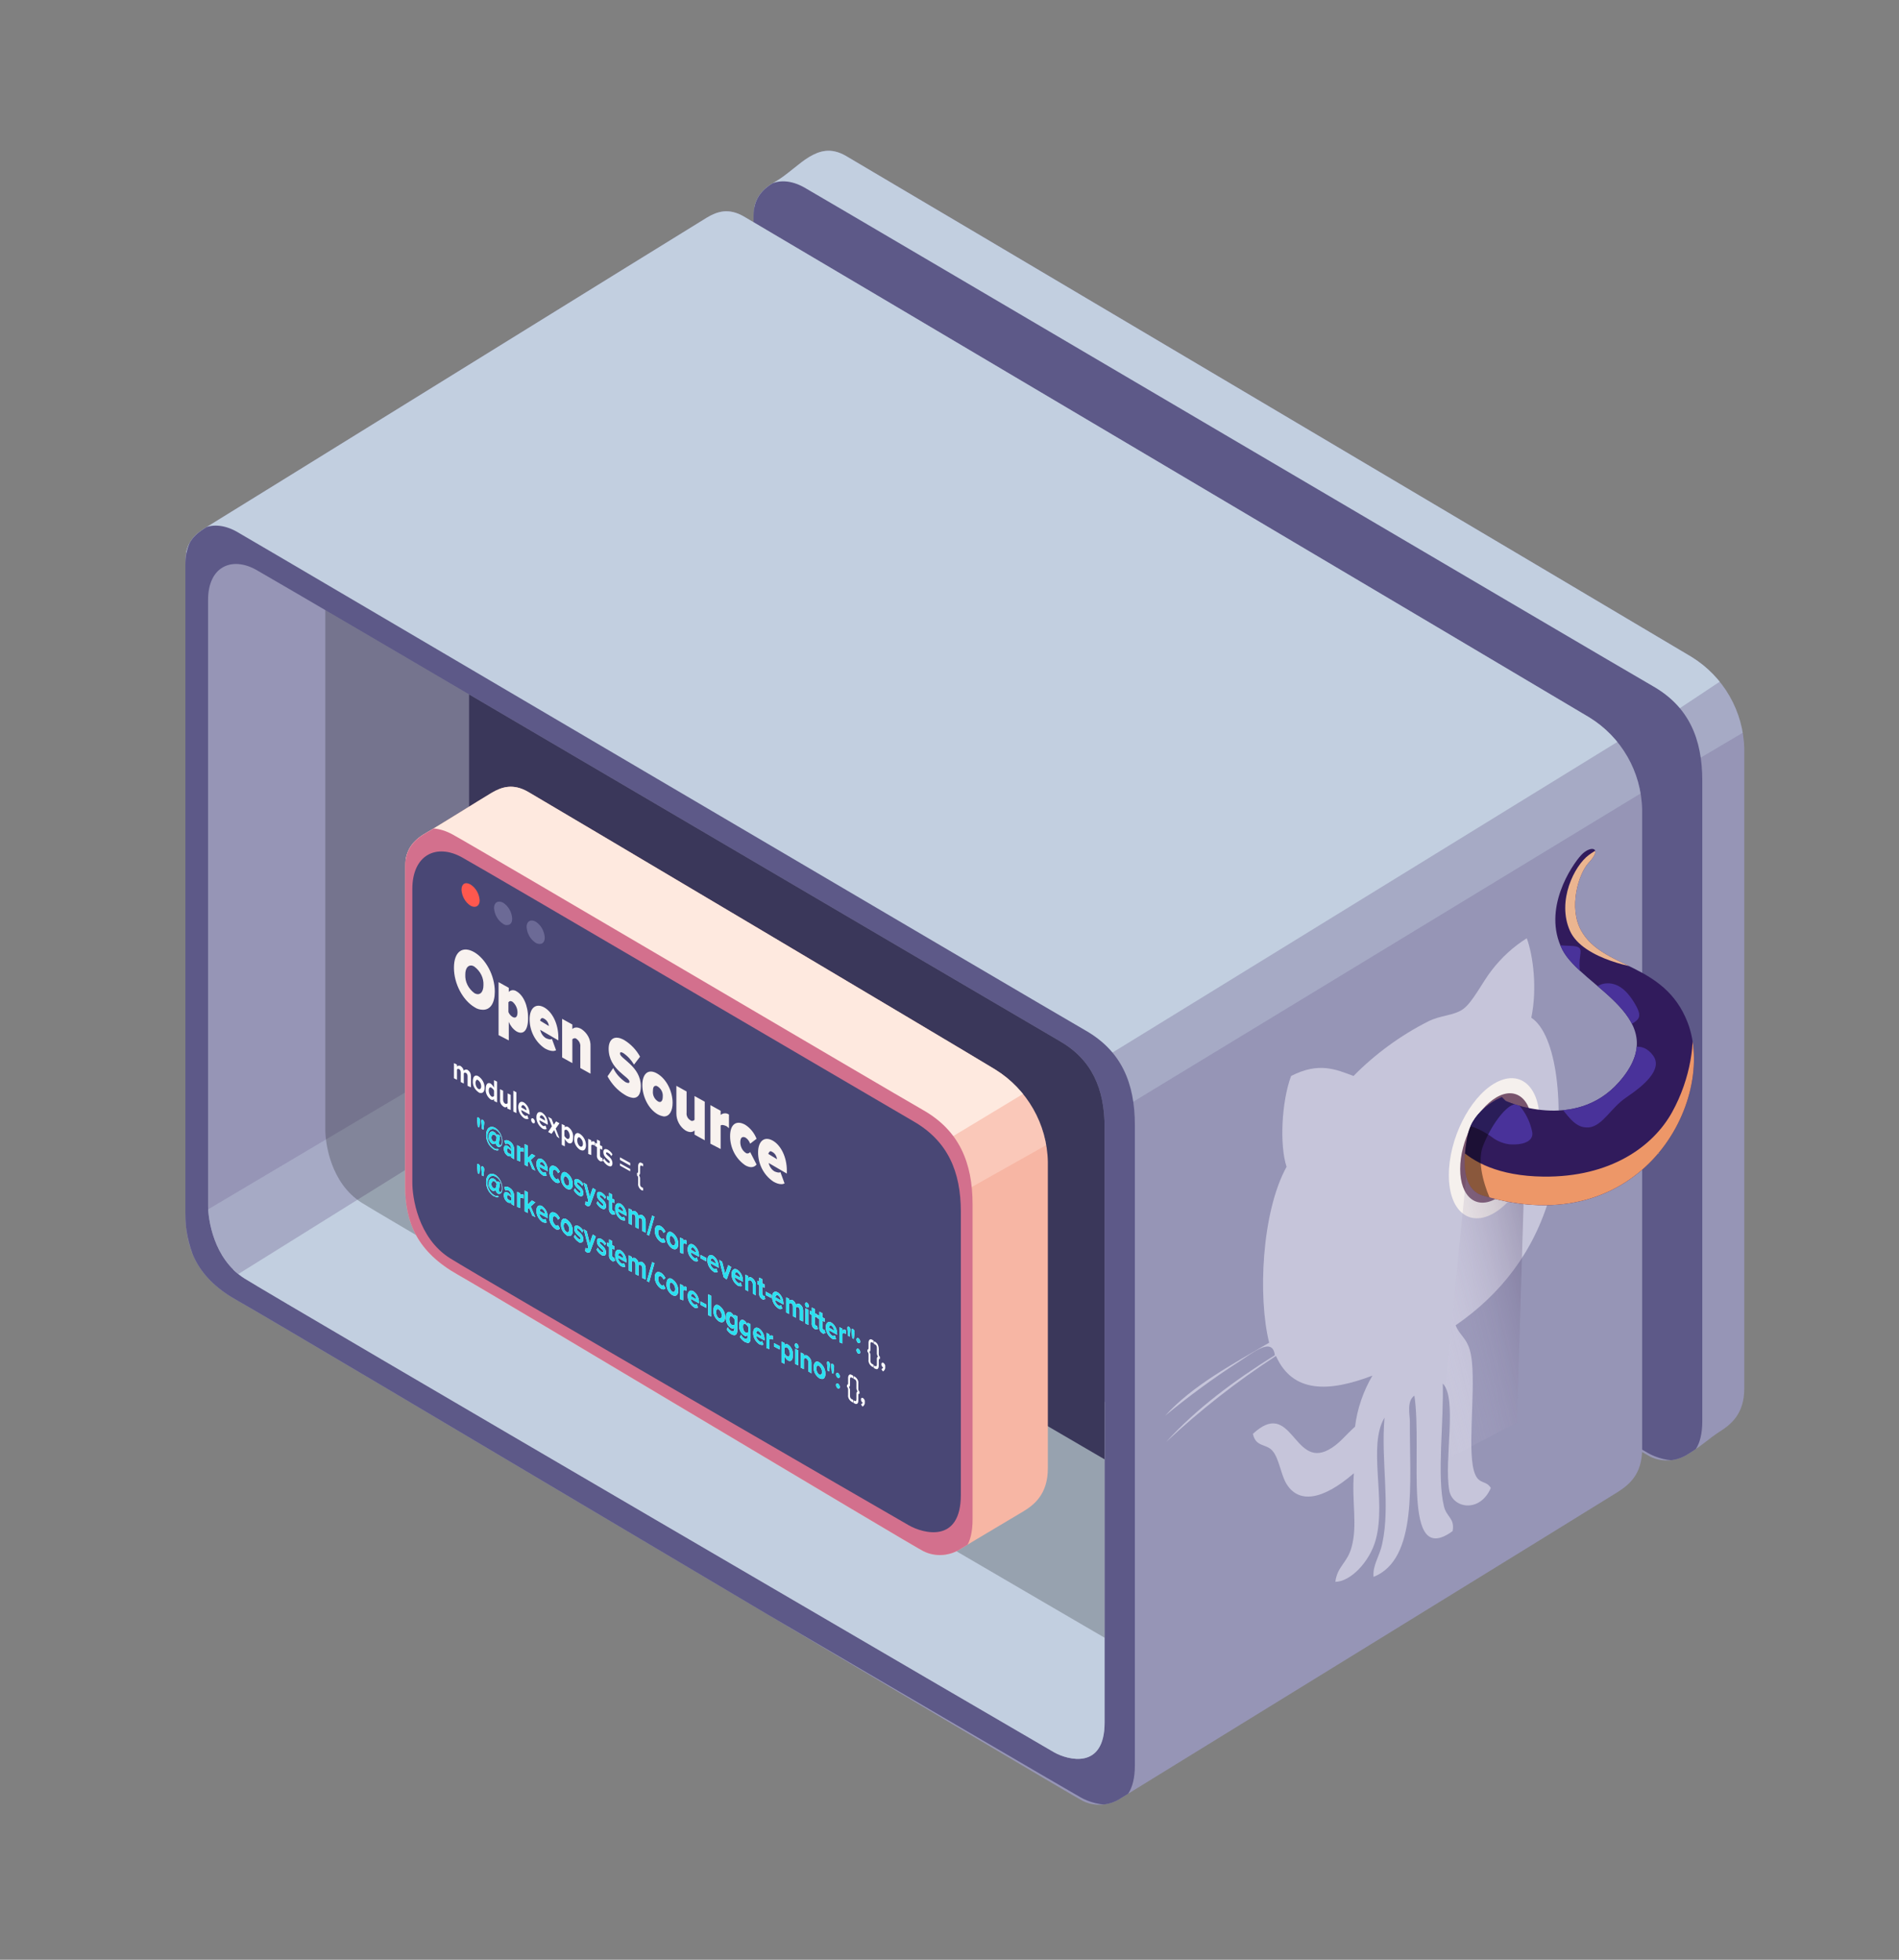 <?xml version="1.0" encoding="utf-8"?>
<!-- Generator: Adobe Illustrator 23.0.3, SVG Export Plug-In . SVG Version: 6.00 Build 0)  -->
<svg version="1.1" id="Слой_1" xmlns="http://www.w3.org/2000/svg" xmlns:xlink="http://www.w3.org/1999/xlink" x="0px" y="0px"
	 viewBox="0 0 502 518" style="enable-background:new 0 0 502 518;" xml:space="preserve">
<rect x="0" y="0" width="502" height="518" fill="#808080" stroke="none"/>
<style type="text/css">
	.st0{fill:#9695B6;}
	.st1{clip-path:url(#SVGID_2_);}
	.st2{opacity:0.361;fill:#C2CFE0;enable-background:new    ;}
	.st3{fill:#C2CFE0;}
	.st4{fill:#5D5988;}
	.st5{clip-path:url(#SVGID_4_);}
	.st6{clip-path:url(#SVGID_6_);}
	.st7{fill:#A6AAC5;}
	.st8{fill:#4A4673;}
	.st9{opacity:0.22;enable-background:new    ;}
	.st10{fill:#F7B6A4;}
	.st11{clip-path:url(#SVGID_8_);}
	.st12{opacity:0.361;fill:#FEE9DF;enable-background:new    ;}
	.st13{fill:#FEE9DF;}
	.st14{fill:#D3708D;}
	.st15{fill:#494775;}
	.st16{fill:#FF584E;}
	.st17{fill:#6C6A96;}
	.st18{fill:#F8F2EF;}
	.st19{fill:#FFFFFF;}
	.st20{clip-path:url(#SVGID_10_);}
	.st21{fill:#2BE0F0;}
	.st22{fill:#C6C5DA;}
	.st23{fill:#F5F0ED;}
	.st24{fill:#78546D;}
	.st25{opacity:0.588;fill:url(#Фигура_1087_1_);enable-background:new    ;}
	.st26{fill:#311B5C;}
	.st27{clip-path:url(#SVGID_12_);}
	.st28{fill:#49329A;}
	.st29{fill:#EBB590;}
	.st30{fill:#ED9768;}
	.st31{opacity:0.42;enable-background:new    ;}
</style>
<g>
	<g id="Canvas">
		<g id="_c_копия">
			<g id="Фигура_2180-4">
				<path id="Фигура_2180-5" class="st0" d="M436.2,385c3.2,1.6,7.1,1.3,10.1-0.7c3.9-2.4,5.5-4.1,8.3-5.9s6.5-4.5,6.5-11.4
					v-169c-0.2-10-5.5-19.2-14-24.4c-9-5.4-219.5-130.1-223.5-132.4s-7-1.3-9.7,0.3s-5.9,4.8-8.9,6.5s-5.8,4-5.8,9.1v172.2
					c0,9.9,3.3,17.5,14,23.4S433.5,383.8,436.2,385z"/>
				<g>
					<defs>
						<path id="SVGID_1_" d="M436.2,385c3.2,1.6,7.1,1.3,10.1-0.7c3.9-2.4,5.5-4.1,8.3-5.9s6.5-4.5,6.5-11.4v-169
							c-0.2-10-5.5-19.2-14-24.4c-9-5.4-219.5-130.1-223.5-132.4s-7-1.3-9.7,0.3s-5.9,4.8-8.9,6.5s-5.8,4-5.8,9.1v172.2
							c0,9.9,3.3,17.5,14,23.4S433.5,383.8,436.2,385z"/>
					</defs>
					<clipPath id="SVGID_2_">
						<use xlink:href="#SVGID_1_"  style="overflow:visible;"/>
					</clipPath>
					<g id="Clip" class="st1">
						<path id="Фигура_2183" class="st2" d="M443,187.9l13-9l7.2,13.3l-16.9,10L443,187.9z"/>
						<path id="Фигура_2182" class="st3" d="M443,187.9l14-9.3c0,0-2.4-3.9-9.8-8.1S227.3,40.6,222.9,38.3s-7.4-1.6-9.8-0.3
							s-9.1,6.7-12.3,8.7s-5.8,8.5-1,8.4s4.7-3.1,13,1S424.4,182.3,430.9,186S443,187.9,443,187.9z"/>
						<path id="Фигура_2181" class="st4" d="M435.7,384.1c3.9,2.2,14.3,5.1,14.3-8.5V206.4c0-11.2-3.6-19.6-13-25
							c-9.8-5.6-217.3-127.8-224.3-131.8S199,48.9,199,58.4v172.1c0,3.9,1.5,15.3,10.4,20.9S431.8,382,435.7,384.1z"/>
					</g>
				</g>
			</g>
		</g>
		<g id="_c">
			<g id="Фигура_2180-6">
				<path id="Фигура_2180-7" class="st0" d="M286.2,476c3.2,1.6,7.1,1.3,10.1-0.7c3.9-2.4,128.5-79.1,131.3-80.9
					s6.5-4.5,6.5-11.4v-169c-0.2-10-5.5-19.2-14-24.4c-9-5.4-219.5-130.1-223.5-132.4s-7-1.3-9.7,0.3S57.8,137.4,54.8,139.2
					s-5.8,4-5.8,9.1v172.2c0,9.9,3.3,17.5,14,23.4S283.5,474.8,286.2,476z"/>
				<g>
					<defs>
						<path id="SVGID_3_" d="M286.2,476c3.2,1.6,7.1,1.3,10.1-0.7c3.9-2.4,128.5-79.1,131.3-80.9s6.5-4.5,6.5-11.4v-169
							c-0.2-10-5.5-19.2-14-24.4c-9-5.4-219.5-130.1-223.5-132.4s-7-1.3-9.7,0.3S57.8,137.4,54.8,139.2s-5.8,4-5.8,9.1v172.2
							c0,9.9,3.3,17.5,14,23.4S283.5,474.8,286.2,476z"/>
					</defs>
					<clipPath id="SVGID_4_">
						<use xlink:href="#SVGID_3_"  style="overflow:visible;"/>
					</clipPath>
					<g id="Clip-2" class="st5">
						<path id="Фигура_2183-2" class="st2" d="M293,278.9l136-84l7.2,13.3l-139.9,85L293,278.9z"/>
						<path id="Фигура_2182-2" class="st3" d="M293,278.9l137-84.3c0,0-2.4-3.9-9.8-8.1S200.3,56.6,195.9,54.3
							s-7.4-1.6-9.8-0.3S54,135.8,50.8,137.7s-5.8,8.5-1,8.4s4.7-3.1,13,1S274.4,273.3,280.9,277S293,278.9,293,278.9z"/>
						<path id="Фигура_2181-2" class="st4" d="M285.7,475.1c3.9,2.2,14.3,5.1,14.3-8.5V297.4c0-11.2-3.6-19.6-13-25
							c-9.8-5.6-217.3-127.8-224.3-131.8S49,139.9,49,149.4v172.1c0,3.9,1.5,15.3,10.4,20.9S281.8,473,285.7,475.1z"/>
					</g>
				</g>
			</g>
			<g id="Фигура_2181_копия-2">
				<path id="Фигура_2181_копия-3" class="st0" d="M278.7,463.2c3.6,2,13.3,4.7,13.3-7.9V298.1c0-10.4-3.4-18.1-12-23
					c-9-5.2-205.8-120.9-212.3-124.5S55,149.8,55,158.6v160c0,3.6,1.4,14.1,9.6,19.3S275.2,461.2,278.7,463.2z"/>
				<g>
					<defs>
						<path id="SVGID_5_" d="M278.7,463.2c3.6,2,13.3,4.7,13.3-7.9V298.1c0-10.4-3.4-18.1-12-23c-9-5.2-205.8-120.9-212.3-124.5
							S55,149.8,55,158.6v160c0,3.6,1.4,14.1,9.6,19.3S275.2,461.2,278.7,463.2z"/>
					</defs>
					<clipPath id="SVGID_6_">
						<use xlink:href="#SVGID_5_"  style="overflow:visible;"/>
					</clipPath>
					<g id="Clip-3" class="st6">
						<path id="Фигура_2194" class="st3" d="M53,341l85-53l194,104c0,0-23.5,100.4-27,100S53,341,53,341z"/>
						<path id="Фигура_2193" class="st7" d="M61,338l77-48l-6-16l-86,51L61,338z"/>
						<path id="Фигура_2181_копия_2" class="st8" d="M347.7,418.2c3.6,2,13.3,4.7,13.3-7.9V253.1c0-10.4-3.4-18.1-12-23
							c-9-5.2-205.8-120.9-212.3-124.5s-12.7-0.7-12.7,8.1v160c0,3.6,1.4,14.1,9.6,19.3S344.2,416.2,347.7,418.2z"/>
						<path id="Фигура_2181_копия_3" class="st9" d="M309.7,443.2c3.6,2,13.3,4.7,13.3-7.9V278.1c0-10.4-3.4-18.1-12-23
							c-9-5.2-205.8-120.9-212.3-124.5S86,129.8,86,138.6v160c0,3.6,1.4,14.1,9.6,19.3S306.2,441.2,309.7,443.2z"/>
					</g>
				</g>
			</g>
		</g>
		<g id="_c_копия_2">
			<g id="Фигура_2180-8">
				<path id="Фигура_2180-9" class="st10" d="M244.1,410c3.2,1.6,7,1.3,10-0.7c3.9-2.4,13.6-8.1,16.4-9.8s6.5-4.5,6.5-11.4
					v-81c-0.2-10-5.5-19.2-13.9-24.4c-9-5.5-119.5-71.1-123.5-73.4s-7-1.3-9.7,0.3s-14,8.7-17,10.4s-5.8,4-5.8,9.1v84.3
					c0,9.9,3.3,17.5,13.9,23.5S241.5,408.8,244.1,410z"/>
				<g>
					<defs>
						<path id="SVGID_7_" d="M244.1,410c3.2,1.6,7,1.3,10-0.7c3.9-2.4,13.6-8.1,16.4-9.8s6.5-4.5,6.5-11.4v-81
							c-0.2-10-5.5-19.2-13.9-24.4c-9-5.5-119.5-71.1-123.5-73.4s-7-1.3-9.7,0.3s-14,8.7-17,10.4s-5.8,4-5.8,9.1v84.3
							c0,9.9,3.3,17.5,13.9,23.5S241.5,408.8,244.1,410z"/>
					</defs>
					<clipPath id="SVGID_8_">
						<use xlink:href="#SVGID_7_"  style="overflow:visible;"/>
					</clipPath>
					<g id="Clip-4" class="st11">
						<path id="Фигура_2183-3" class="st12" d="M251,300.9l21-13l7.2,13.3l-24.9,14L251,300.9z"/>
						<path id="Фигура_2182-3" class="st13" d="M251,300.9l22-13.3c0,0-2.4-3.9-9.8-8.1s-119.8-70.9-124.2-73.1
							s-7.4-1.6-9.8-0.3s-17.1,10.7-20.3,12.7s-5.8,8.5-1,8.4s4.7-3.1,13,1s111.5,67.2,118.1,70.9S251,300.9,251,300.9z"/>
						<path id="Фигура_2181-3" class="st14" d="M242.7,410.1c3.9,2.2,14.4,5.1,14.4-8.5v-83.2c0-11.2-3.6-19.6-13.1-25
							c-9.8-5.6-117.2-68.9-124.3-72.8s-13.7-0.8-13.7,8.8v84.1c0,3.9,1.5,15.3,10.4,20.9S238.8,408,242.7,410.1z"/>
					</g>
				</g>
			</g>
			<path id="Фигура_2181_копия-4" class="st15" d="M240.3,403.2c3.7,2.1,13.7,4.9,13.7-8.1v-74.8
				c0-10.7-3.5-18.7-12.5-23.9c-9.3-5.4-112.7-66.1-119.4-69.8s-13.1-0.7-13.1,8.4v77.6c0,3.7,1.4,14.6,10,20
				S236.6,401.1,240.3,403.2z"/>
			<path id="Эллипс_3848" class="st16" d="M124.4,233.8c1.4,0.9,2.3,2.5,2.4,4.2c0,1.5-1.1,2.1-2.4,1.4
				c-1.4-0.9-2.3-2.5-2.4-4.2C122,233.6,123,233,124.4,233.8z"/>
			<path id="Эллипс_3848_копия_2" class="st17" d="M141.6,249.2c-1.4-0.9-2.3-2.5-2.4-4.2c0-1.5,1.1-2.1,2.4-1.4
				c1.4,0.9,2.3,2.5,2.4,4.2c0,1.1-0.5,1.7-1.3,1.7C142.3,249.5,141.9,249.4,141.6,249.2z M133,244.2c-1.4-0.9-2.3-2.5-2.4-4.2
				c0-1.5,1.1-2.1,2.4-1.4c1.4,0.9,2.3,2.5,2.4,4.2c0,1.1-0.5,1.7-1.3,1.7C133.7,244.6,133.3,244.4,133,244.2L133,244.2z"/>
			<path id="Open_Source" class="st18" d="M204.4,312.3c-2.5-1.7-4-4.6-4-7.7c0-2.9,1.6-4.4,3.9-3.1c2.1,1.2,3.7,4.3,3.7,7.9v0.8
				l-4.8-2.8c0.2,0.9,0.7,1.7,1.5,2.2c0.4,0.2,1.3,0.5,1.6,0.2l1.1,3c-0.2,0.1-0.5,0.2-0.8,0.2C205.8,313,205.1,312.7,204.4,312.3z
				 M203.1,305l2.3,1.4c-0.1-0.8-0.5-1.5-1.2-1.9c-0.2-0.1-0.3-0.2-0.5-0.2C203.4,304.3,203.2,304.7,203.1,305z M197,308
				c-2.5-1.7-4-4.6-4-7.7c0-3.2,1.7-4.3,4-3c1.4,0.9,2.4,2.2,3,3.7l-1.7,1.3c-0.2-0.6-0.6-1.2-1.2-1.6c-0.8-0.4-1.4-0.1-1.4,1.2
				c0,1.1,0.5,2.2,1.4,2.8c0.3,0.3,0.9,0.2,1.1-0.1c0,0,0,0,0.1-0.1l1.7,3.3c-0.3,0.4-0.8,0.7-1.4,0.7
				C198.1,308.5,197.5,308.3,197,308L197,308z M187.8,302.3v-10.2l2.7,1.5v1.1c0.6-0.5,1.5-0.6,2.2-0.1v3.6
				c-0.2-0.2-0.4-0.3-0.6-0.5c-0.6-0.3-1.3-0.5-1.6-0.2v6.2L187.8,302.3z M183.6,299.9v-1.1c-0.4,0.4-1.2,0.7-2.4,0
				c-1.5-1-2.4-2.7-2.4-4.5V287l2.7,1.5v5.6c-0.1,0.8,0.3,1.6,1,2c0.3,0.3,0.8,0.2,1.1-0.1c0,0,0,0,0,0v-6.3l2.7,1.5v10.2
				L183.6,299.9z M173.8,294.5c-2.5-1.5-4-4.8-4-7.7s1.5-4.5,4-3s4,4.8,4,7.7c0,2.1-0.8,3.6-2.3,3.6
				C174.9,295,174.3,294.8,173.8,294.5L173.8,294.5z M172.6,288.4c-0.1,1.1,0.4,2.1,1.3,2.7c0.8,0.5,1.3-0.1,1.3-1.2
				c0.1-1.1-0.4-2.1-1.3-2.7c-0.2-0.1-0.3-0.2-0.5-0.2C172.8,287,172.6,287.5,172.6,288.4L172.6,288.4z M165.2,289.4
				c-2-1.2-3.5-2.9-4.6-4.9l1.5-2.2c0.7,1.5,1.8,2.7,3.2,3.7c0.6,0.3,1.1,0.4,1.1-0.1c0-1.3-5.5-3.2-5.5-8.7c0-2.4,1.4-3.8,4.1-2.3
				c1.8,1.1,3.2,2.6,4.2,4.4l-1.6,2.1c-0.7-1.2-1.7-2.3-2.9-3.1c-0.6-0.3-0.8-0.2-0.8,0.2c0,1.3,5.5,3.4,5.5,8.6
				c0,2.1-0.7,3.1-2,3.1C166.6,290.1,165.8,289.8,165.2,289.4L165.2,289.4z M153.4,282.3v-5.6c0.1-0.8-0.3-1.6-1-2.1
				c-0.3-0.3-0.8-0.2-1.1,0.1c0,0,0,0,0,0v6.3l-2.7-1.5v-10.2l2.7,1.5v1.2c0.4-0.4,1.2-0.7,2.4,0c1.5,1,2.5,2.7,2.4,4.6v7.2
				L153.4,282.3z M144,277.1c-2.5-1.7-4-4.6-4-7.7c0-2.9,1.6-4.4,3.9-3.1c2.1,1.2,3.7,4.3,3.7,7.9v0.8l-4.8-2.8
				c0.2,0.9,0.7,1.7,1.5,2.2c0.4,0.2,1.3,0.5,1.6,0.2l1.1,3c-0.2,0.1-0.5,0.2-0.8,0.2C145.5,277.8,144.7,277.5,144,277.1L144,277.1z
				 M142.8,269.8l2.3,1.4c-0.1-0.8-0.5-1.5-1.2-1.9c-0.2-0.1-0.3-0.2-0.5-0.2C143,269.1,142.8,269.5,142.8,269.8L142.8,269.8z
				 M131.8,273.6v-14l2.7,1.5v1.1c0.5-0.6,1.4-0.6,2-0.2c1.8,1,3.1,3.7,3.1,7.1c0,3.5-1.4,4.5-3.1,3.5c-0.9-0.6-1.6-1.5-2-2.5v4.9
				L131.8,273.6z M134.4,264.9v2.6c0.2,0.5,0.6,1,1.1,1.3c0.7,0.4,1.3,0.1,1.3-1.2c0-1.1-0.5-2.1-1.3-2.8c-0.2-0.1-0.4-0.2-0.6-0.2
				C134.8,264.6,134.6,264.7,134.4,264.9L134.4,264.9z M125.4,266.2c-3-1.8-5.4-6.1-5.4-10.4s2.3-5.9,5.4-4.1
				c3,1.8,5.4,6.1,5.4,10.4c0,3.1-1.2,4.8-3.1,4.8C126.9,266.9,126.1,266.7,125.4,266.2L125.4,266.2z M123,257.6
				c-0.1,1.9,0.8,3.7,2.4,4.9c1.4,0.8,2.4-0.2,2.4-2.1c0.1-1.9-0.8-3.7-2.4-4.9c-0.3-0.2-0.6-0.3-0.9-0.3
				C123.6,255.2,123,256.1,123,257.6L123,257.6z"/>
			<g id="module.exports_arkecosystem_core-event-emitter_:_2">
				<path id="module.exports_arkecosystem_core-event-emitter_:_3" class="st19" d="M227.6,371.2c0.2-0.1,0.4-0.3,0.5-0.5
					c0,0-0.1,0-0.1,0c-0.3-0.2-0.4-0.5-0.4-0.8c0-0.4,0.2-0.5,0.5-0.4c0.4,0.3,0.6,0.7,0.5,1.1c0.1,0.5-0.2,1-0.6,1.2L227.6,371.2z
					 M226,371l-0.4-0.2v-0.7l0.4,0.2c0.2,0.1,0.4,0,0.4-0.4v-1.5c0-0.3,0.1-0.6,0.3-0.6c-0.2-0.3-0.3-0.6-0.3-0.9v-1.5
					c0-0.3-0.1-0.6-0.4-0.8l-0.4-0.2v-0.7l0.4,0.2c0.6,0.4,1,1.1,0.9,1.8v1.4c0,0.3,0.1,0.6,0.3,0.7v0.6c-0.2-0.1-0.3,0.1-0.3,0.4
					v1.4c0,0.6-0.2,0.9-0.6,0.9C226.2,371.1,226.1,371.1,226,371z M225.1,370.5c-0.6-0.4-1-1.1-0.9-1.8v-1.4c0-0.3-0.1-0.6-0.3-0.7
					v-0.6c0.2,0.1,0.3-0.1,0.3-0.4v-1.4c0-0.8,0.5-1.1,0.9-0.8l0.4,0.2v0.7l-0.4-0.2c-0.2-0.1-0.4,0-0.4,0.4v1.5
					c0,0.3-0.1,0.6-0.3,0.6c0.2,0.3,0.3,0.6,0.3,0.9v1.5c0,0.3,0.1,0.6,0.4,0.8l0.4,0.2v0.7L225.1,370.5z M221.5,367
					c-0.3-0.2-0.5-0.6-0.5-0.9c0-0.4,0.2-0.5,0.5-0.4c0.3,0.2,0.5,0.6,0.5,0.9c0,0.3-0.1,0.4-0.3,0.4
					C221.6,367.1,221.5,367.1,221.5,367L221.5,367z M216.6,364.3c-1-0.7-1.6-1.8-1.5-3c0-1.1,0.6-1.8,1.5-1.2c1,0.7,1.6,1.8,1.6,3
					c0,0.8-0.3,1.4-0.9,1.4C217,364.4,216.8,364.4,216.6,364.3L216.6,364.3z M215.8,361.7c0,0.6,0.2,1.2,0.7,1.6
					c0.5,0.3,0.8-0.1,0.8-0.7c0-0.6-0.3-1.2-0.8-1.6c-0.1-0.1-0.2-0.1-0.3-0.1C216,360.9,215.8,361.3,215.8,361.7L215.8,361.7z
					 M221.5,364.2c-0.3-0.2-0.5-0.6-0.5-0.9c0-0.4,0.2-0.5,0.5-0.4c0.3,0.2,0.5,0.6,0.5,0.9c0,0.3-0.1,0.4-0.3,0.4
					C221.6,364.3,221.5,364.3,221.5,364.2L221.5,364.2z M219.9,362.9c0,0-0.2-1.9-0.2-2.1c0-0.3,0.2-0.5,0.4-0.3
					c0.3,0.2,0.4,0.5,0.4,0.8c0,0.2-0.2,1.8-0.2,1.8L219.9,362.9z M213.7,362.5v-2.4c0-0.4-0.2-0.8-0.5-1c-0.2-0.2-0.5-0.1-0.7,0.1
					v2.7l-0.8-0.4v-4l0.8,0.4v0.5c0.3-0.3,0.7-0.3,1,0c0.6,0.4,1,1.1,1,1.8v2.8L213.7,362.5z M218.8,362.3c0,0-0.2-1.9-0.2-2.1
					c0-0.3,0.2-0.5,0.4-0.3c0.3,0.2,0.4,0.5,0.4,0.8c0,0.2-0.2,1.8-0.2,1.8L218.8,362.3z M233,361.9c0.2-0.1,0.4-0.3,0.5-0.5
					c0,0-0.1,0-0.1,0c-0.3-0.2-0.4-0.5-0.4-0.8c0-0.4,0.2-0.5,0.5-0.4c0.4,0.3,0.6,0.7,0.5,1.1c0.1,0.5-0.2,1-0.6,1.2L233,361.9z
					 M231.4,361.8l-0.4-0.2v-0.7l0.4,0.2c0.2,0.1,0.4,0,0.4-0.4v-1.5c0-0.3,0.1-0.6,0.3-0.6c-0.2-0.3-0.3-0.6-0.3-0.9v-1.5
					c0-0.3-0.1-0.6-0.4-0.8l-0.4-0.2v-0.7l0.4,0.2c0.6,0.4,0.9,1.1,0.9,1.8v1.4c0,0.3,0.1,0.6,0.3,0.7v0.6c-0.2-0.1-0.3,0.1-0.3,0.4
					v1.4c0,0.6-0.2,0.9-0.6,0.9C231.7,361.9,231.5,361.8,231.4,361.8L231.4,361.8z M230.5,361.2c-0.6-0.4-1-1.1-0.9-1.8V358
					c0-0.3-0.1-0.6-0.3-0.7v-0.6c0.2,0.1,0.3-0.1,0.3-0.4v-1.4c0-0.8,0.5-1.1,0.9-0.8l0.4,0.2v0.7l-0.4-0.2c-0.2-0.1-0.4,0-0.4,0.4
					v1.5c0,0.3-0.1,0.6-0.3,0.6c0.2,0.3,0.3,0.6,0.3,0.9v1.5c0,0.3,0.1,0.6,0.4,0.8l0.4,0.2v0.7L230.5,361.2z M210.2,360.5v-4
					l0.8,0.4v4L210.2,360.5z M206.6,360.1v-5.5l0.8,0.4v0.5c0.2-0.3,0.6-0.3,0.9-0.1c0.9,0.6,1.4,1.7,1.3,2.8c0,1.3-0.5,1.8-1.3,1.4
					c-0.4-0.3-0.7-0.7-0.9-1.1v2L206.6,360.1z M207.4,356.3v1.4c0.1,0.3,0.4,0.6,0.7,0.8c0.4,0.2,0.7,0,0.7-0.7
					c0-0.6-0.2-1.2-0.7-1.6c-0.1-0.1-0.2-0.1-0.3-0.1C207.6,356.1,207.5,356.2,207.4,356.3L207.4,356.3z M226.9,357.8
					c-0.3-0.2-0.5-0.6-0.5-0.9c0-0.4,0.2-0.5,0.5-0.4c0.3,0.2,0.5,0.6,0.5,0.9c0,0.3-0.1,0.4-0.3,0.4
					C227,357.8,227,357.8,226.9,357.8L226.9,357.8z M202.6,356.3v-4l0.8,0.4v0.5c0.2-0.3,0.6-0.3,0.9-0.1v1
					c-0.1-0.1-0.1-0.1-0.2-0.1c-0.2-0.2-0.5-0.1-0.7,0v2.6L202.6,356.3z M204.6,355.9V355l1.5,0.8v0.9L204.6,355.9z M210.6,356.4
					c-0.3-0.2-0.5-0.5-0.5-0.9c0-0.3,0.2-0.5,0.5-0.4c0.3,0.2,0.5,0.5,0.5,0.9c0,0.3-0.1,0.4-0.3,0.4
					C210.7,356.4,210.6,356.4,210.6,356.4L210.6,356.4z M200.7,355.3c-1-0.7-1.6-1.8-1.6-3c0-1.1,0.6-1.7,1.5-1.2
					c1,0.7,1.5,1.8,1.5,3v0.2l-2.2-1.2c0,0.6,0.4,1.1,0.8,1.4c0.2,0.2,0.5,0.2,0.8,0l0.3,0.9c-0.1,0.1-0.3,0.1-0.4,0.1
					C201.2,355.5,200.9,355.4,200.7,355.3L200.7,355.3z M199.9,352.4l1.4,0.8c0-0.5-0.3-1-0.7-1.3c-0.1-0.1-0.2-0.1-0.3-0.1
					C200.1,351.8,199.9,352.1,199.9,352.4L199.9,352.4z M221.9,354.8v-4l0.8,0.4v0.5c0.2-0.3,0.6-0.3,0.9-0.1v1
					c-0.1-0.1-0.1-0.1-0.2-0.1c-0.2-0.2-0.5-0.1-0.7,0v2.6L221.9,354.8z M226.9,355c-0.3-0.2-0.5-0.6-0.5-0.9c0-0.4,0.2-0.5,0.5-0.4
					c0.3,0.2,0.5,0.6,0.5,0.9c0,0.3-0.1,0.4-0.3,0.4C227,355,227,355,226.9,355L226.9,355z M196.9,354.7c-0.5-0.3-1-0.8-1.3-1.3
					l0.3-0.6c0.2,0.4,0.5,0.8,0.9,1c0.4,0.2,0.8,0.2,0.8-0.5v-0.4c-0.2,0.3-0.6,0.3-0.9,0.1c-0.9-0.6-1.4-1.7-1.3-2.7
					c0-1.3,0.6-1.7,1.3-1.3c0.4,0.3,0.7,0.7,0.9,1.1v-0.5l0.8,0.4v3.7c0,0.9-0.3,1.3-0.8,1.3C197.5,354.9,197.2,354.8,196.9,354.7
					L196.9,354.7z M196.4,350.7c0,0.6,0.2,1.2,0.7,1.5c0.2,0.1,0.5,0.1,0.7-0.1v-1.3c-0.1-0.3-0.4-0.6-0.7-0.8
					c-0.1-0.1-0.2-0.1-0.3-0.1C196.5,349.9,196.4,350.2,196.4,350.7L196.4,350.7z M219.9,353.8c-1-0.7-1.6-1.8-1.6-3
					c0-1.1,0.6-1.7,1.5-1.2c1,0.7,1.5,1.8,1.5,3v0.2l-2.2-1.2c0,0.6,0.4,1.1,0.8,1.4c0.2,0.2,0.5,0.2,0.8,0l0.3,0.9
					c-0.1,0.1-0.3,0.1-0.4,0.1C220.4,354,220.1,354,219.9,353.8L219.9,353.8z M219.1,350.9l1.4,0.8c0-0.5-0.3-1-0.7-1.3
					c-0.1-0.1-0.2-0.1-0.3-0.1C219.3,350.4,219.2,350.6,219.1,350.9L219.1,350.9z M225.3,353.7c0,0-0.2-1.9-0.2-2.1
					c0-0.3,0.2-0.5,0.4-0.3c0.3,0.2,0.4,0.5,0.4,0.8c0,0.2-0.2,1.8-0.2,1.8L225.3,353.7z M224.2,353.1c0,0-0.2-1.9-0.2-2.1
					c0-0.3,0.2-0.5,0.4-0.3c0.3,0.2,0.4,0.5,0.4,0.8c0,0.2-0.2,1.8-0.2,1.8L224.2,353.1z M193.4,352.7c-0.5-0.3-1-0.8-1.3-1.3
					l0.3-0.6c0.2,0.4,0.5,0.8,0.9,1c0.4,0.2,0.8,0.2,0.8-0.5v-0.4c-0.2,0.3-0.6,0.3-0.9,0.1c-0.9-0.6-1.4-1.7-1.3-2.8
					c0-1.3,0.6-1.7,1.3-1.3c0.4,0.3,0.7,0.7,0.9,1.1v-0.5l0.8,0.4v3.7c0,0.9-0.3,1.3-0.8,1.3C193.9,352.9,193.6,352.8,193.4,352.7
					L193.4,352.7z M192.8,348.7c0,0.6,0.2,1.2,0.7,1.5c0.2,0.1,0.5,0.1,0.7-0.1v-1.3c-0.1-0.3-0.4-0.6-0.7-0.8
					c-0.1-0.1-0.2-0.1-0.3-0.1C193,347.9,192.8,348.2,192.8,348.7L192.8,348.7z M217.4,352.4c-0.5-0.3-0.9-0.9-0.8-1.6v-2.1
					l-0.5-0.3v-0.9l0.5,0.3v-1.1l0.8,0.4v1.1l0.6,0.3v0.9l-0.6-0.3v1.8c0,0.2,0.1,0.4,0.3,0.6c0.1,0.1,0.2,0.1,0.3,0l0.2,0.9
					c-0.1,0-0.1,0-0.2,0C217.7,352.6,217.6,352.5,217.4,352.4L217.4,352.4z M215.4,351.3c-0.5-0.3-0.9-0.9-0.8-1.6v-2.1l-0.5-0.3
					v-0.9l0.5,0.3v-1.1l0.8,0.4v1.1l0.6,0.3v0.9l-0.6-0.3v1.8c0,0.2,0.1,0.4,0.3,0.6c0.1,0.1,0.2,0.1,0.3,0l0.2,0.9
					c-0.1,0-0.1,0-0.2,0C215.7,351.4,215.5,351.4,215.4,351.3L215.4,351.3z M212.9,349.8v-4l0.8,0.4v4L212.9,349.8z M190.1,349.3
					c-1-0.7-1.6-1.8-1.5-3c0-1.1,0.6-1.8,1.5-1.2c1,0.7,1.6,1.8,1.6,3c0,0.8-0.3,1.4-0.9,1.4C190.5,349.5,190.3,349.4,190.1,349.3
					L190.1,349.3z M189.3,346.8c0,0.6,0.2,1.2,0.7,1.6c0.5,0.3,0.8-0.1,0.8-0.7c0-0.6-0.3-1.2-0.8-1.6c-0.1-0.1-0.2-0.1-0.3-0.1
					C189.5,346,189.3,346.3,189.3,346.8L189.3,346.8z M211.4,348.9v-2.5c0-0.4-0.1-0.7-0.4-0.9c-0.2-0.1-0.5-0.1-0.6,0.1v2.7
					l-0.8-0.4v-2.5c0-0.4-0.1-0.7-0.4-0.9c-0.2-0.1-0.5-0.1-0.6,0.1v2.7l-0.8-0.4v-4l0.8,0.4v0.5c0.3-0.3,0.7-0.3,1-0.1
					c0.4,0.3,0.7,0.7,0.8,1.2c0.2-0.3,0.7-0.4,1-0.2c0,0,0,0,0,0c0.6,0.4,0.9,1,0.9,1.7v2.9L211.4,348.9z M187.2,347.6v-5.5l0.8,0.4
					v5.5L187.2,347.6z M205.7,345.8c-1-0.7-1.6-1.8-1.6-3c0-1.1,0.6-1.7,1.5-1.2c1,0.7,1.5,1.8,1.5,3v0.2l-2.2-1.2
					c0,0.6,0.4,1.1,0.8,1.4c0.2,0.2,0.5,0.2,0.8,0l0.3,0.9c-0.1,0.1-0.3,0.1-0.4,0.1C206.3,346.1,206,346,205.7,345.8L205.7,345.8z
					 M205,342.9l1.4,0.8c0-0.5-0.3-1-0.7-1.3c-0.1-0.1-0.2-0.1-0.3-0.1C205.1,342.4,205,342.7,205,342.9L205,342.9z M183.4,345.5
					c-1-0.7-1.6-1.8-1.6-3c0-1.1,0.6-1.7,1.5-1.2c1,0.7,1.5,1.8,1.5,3v0.2l-2.2-1.2c0,0.6,0.4,1.1,0.8,1.4c0.2,0.2,0.5,0.2,0.8,0
					l0.3,0.9c-0.1,0.1-0.3,0.1-0.4,0.1C183.9,345.8,183.6,345.7,183.4,345.5z M182.6,342.6l1.4,0.8c0-0.5-0.3-1-0.7-1.3
					c-0.1-0.1-0.2-0.1-0.3-0.1C182.8,342.1,182.7,342.4,182.6,342.6L182.6,342.6z M185.2,344.9V344l1.5,0.8v0.9L185.2,344.9z
					 M213.3,345.6c-0.3-0.2-0.5-0.5-0.5-0.9c0-0.3,0.2-0.5,0.5-0.4c0.3,0.2,0.5,0.5,0.5,0.9c0,0.3-0.1,0.4-0.3,0.4
					C213.4,345.6,213.3,345.6,213.3,345.6L213.3,345.6z M179.8,343.4v-4l0.8,0.4v0.5c0.2-0.3,0.6-0.3,0.9-0.1v1
					c-0.1-0.1-0.1-0.1-0.2-0.1c-0.2-0.2-0.5-0.1-0.7,0v2.6L179.8,343.4z M201.5,343.4c-0.5-0.3-0.9-0.9-0.8-1.6v-2.1l-0.5-0.3v-0.9
					l0.5,0.3v-1.1l0.8,0.4v1.1l0.6,0.3v0.9l-0.6-0.3v1.8c0,0.2,0.1,0.4,0.3,0.6c0.1,0.1,0.2,0.1,0.3,0l0.2,0.9c-0.1,0-0.1,0-0.2,0
					C201.8,343.6,201.6,343.5,201.5,343.4L201.5,343.4z M202.4,342.3v-0.9l1.5,0.8v0.9L202.4,342.3z M177.7,342.3
					c-1-0.7-1.6-1.8-1.5-3c0-1.1,0.6-1.8,1.5-1.2c1,0.7,1.6,1.8,1.6,3c0,0.8-0.3,1.4-0.9,1.4C178.1,342.5,177.9,342.4,177.7,342.3
					L177.7,342.3z M177,339.8c0,0.6,0.2,1.2,0.7,1.6c0.5,0.3,0.8-0.1,0.8-0.7c0-0.6-0.3-1.2-0.8-1.6c-0.1-0.1-0.2-0.1-0.3-0.1
					C177.1,339,177,339.3,177,339.8L177,339.8z M199,341.9v-2.4c0-0.4-0.2-0.8-0.5-1c-0.2-0.2-0.5-0.1-0.7,0.1v2.7l-0.8-0.4v-4
					l0.8,0.4v0.5c0.3-0.3,0.7-0.3,1,0c0.6,0.4,1,1.1,1,1.8v2.8L199,341.9z M174.7,340.6c-1-0.7-1.6-1.8-1.6-3c0-1.2,0.6-1.7,1.6-1.2
					c0.5,0.3,0.9,0.8,1.2,1.4l-0.5,0.4c-0.1-0.3-0.3-0.6-0.6-0.8c-0.5-0.3-0.8,0-0.8,0.7c0,0.6,0.3,1.2,0.8,1.6
					c0.2,0.1,0.5,0.1,0.6-0.1c0,0,0,0,0,0l0.5,0.9c-0.1,0.2-0.3,0.3-0.5,0.3C175.1,340.8,174.9,340.7,174.7,340.6L174.7,340.6z
					 M195,339.8c-1-0.7-1.6-1.8-1.6-3c0-1.1,0.6-1.7,1.5-1.2c1,0.7,1.5,1.8,1.5,3v0.2l-2.2-1.2c0,0.6,0.4,1.1,0.8,1.4
					c0.2,0.2,0.5,0.2,0.8,0l0.3,0.9c-0.1,0.1-0.3,0.1-0.4,0.1C195.5,340,195.3,339.9,195,339.8L195,339.8z M194.3,336.9l1.4,0.8
					c0-0.5-0.3-1-0.7-1.3c-0.1-0.1-0.2-0.1-0.3-0.1C194.4,336.3,194.3,336.6,194.3,336.9L194.3,336.9z M171,338.6l1.4-5l0.6,0.3
					l-1.4,5L171,338.6z M169.8,337.8v-2.5c0-0.4-0.1-0.7-0.4-0.9c-0.2-0.1-0.5-0.1-0.6,0.1v2.7l-0.8-0.4v-2.5c0-0.4-0.1-0.7-0.4-0.9
					c-0.2-0.1-0.5-0.1-0.6,0.1v2.7l-0.8-0.4v-4l0.8,0.4v0.5c0.3-0.3,0.7-0.3,1-0.1c0.4,0.3,0.7,0.7,0.8,1.2c0.2-0.3,0.7-0.4,1-0.2
					c0,0,0,0,0,0c0.6,0.4,0.9,1,0.9,1.7v2.9L169.8,337.8z M191.3,337.6l-1.2-4.6l0.8,0.5l0.8,3.2l0.8-2.3l0.8,0.5l-1.2,3.3
					L191.3,337.6z M188.6,336.1c-1-0.7-1.6-1.8-1.6-3c0-1.1,0.6-1.7,1.5-1.2c1,0.7,1.5,1.8,1.5,3v0.2l-2.2-1.2
					c0,0.6,0.4,1.1,0.8,1.4c0.2,0.2,0.5,0.2,0.8,0l0.3,0.9c-0.1,0.1-0.3,0.1-0.4,0.1C189.1,336.4,188.8,336.3,188.6,336.1
					L188.6,336.1z M187.8,333.2l1.4,0.8c0-0.5-0.3-1-0.7-1.3c-0.1-0.1-0.2-0.1-0.3-0.1C188,332.7,187.8,333,187.8,333.2L187.8,333.2
					z M164.2,334.7c-1-0.7-1.6-1.8-1.6-3c0-1.1,0.6-1.7,1.5-1.2c1,0.7,1.5,1.8,1.5,3v0.2l-2.2-1.2c0,0.6,0.4,1.1,0.8,1.4
					c0.2,0.2,0.5,0.2,0.8,0l0.3,0.9c-0.1,0.1-0.3,0.1-0.4,0.1C164.7,334.9,164.5,334.8,164.2,334.7L164.2,334.7z M163.4,331.8
					l1.4,0.8c0-0.5-0.3-1-0.7-1.3c-0.1-0.1-0.2-0.1-0.3-0.1C163.6,331.2,163.5,331.5,163.4,331.8L163.4,331.8z M161.8,333.3
					c-0.5-0.3-0.9-0.9-0.8-1.6v-2.1l-0.5-0.3v-0.9l0.5,0.3v-1.1l0.8,0.4v1.1l0.6,0.3v0.9l-0.6-0.3v1.8c0,0.2,0.1,0.4,0.3,0.6
					c0.1,0.1,0.2,0.1,0.3,0l0.2,0.9c-0.1,0-0.1,0-0.2,0C162.1,333.5,161.9,333.4,161.8,333.3L161.8,333.3z M183.4,333.2
					c-1-0.7-1.6-1.8-1.6-3c0-1.1,0.6-1.7,1.5-1.2c1,0.7,1.5,1.8,1.5,3v0.2l-2.2-1.2c0,0.6,0.4,1.1,0.8,1.4c0.2,0.2,0.5,0.2,0.8,0
					l0.3,0.9c-0.1,0.1-0.3,0.1-0.4,0.1C183.9,333.4,183.6,333.4,183.4,333.2L183.4,333.2z M182.6,330.3l1.4,0.8c0-0.5-0.3-1-0.7-1.3
					c-0.1-0.1-0.2-0.1-0.3-0.1C182.8,329.8,182.7,330,182.6,330.3L182.6,330.3z M185.2,332.6v-0.9l1.5,0.8v0.9L185.2,332.6z
					 M159,331.7c-0.5-0.3-1-0.8-1.3-1.4l0.3-0.5c0.2,0.4,0.6,0.8,1,1.1c0.3,0.2,0.5,0.1,0.5-0.1c0-0.7-1.7-1.1-1.7-2.7
					c0-0.7,0.4-1,1.2-0.6c0.5,0.3,0.9,0.7,1.2,1.2l-0.3,0.5c-0.2-0.4-0.5-0.7-0.9-0.9c-0.3-0.2-0.5-0.1-0.5,0.1
					c0,0.6,1.7,1.1,1.7,2.7c0,0.5-0.2,0.8-0.6,0.8C159.4,331.9,159.2,331.9,159,331.7L159,331.7z M179.8,331.1v-4l0.8,0.4v0.5
					c0.2-0.3,0.6-0.3,0.9-0.1v1c-0.1-0.1-0.1-0.1-0.2-0.1c-0.2-0.2-0.5-0.1-0.7,0v2.6L179.8,331.1z M155.1,331
					c-0.1-0.1-0.3-0.2-0.4-0.3l0.1-0.9c0.1,0.1,0.2,0.1,0.2,0.2c0.2,0.1,0.3,0.1,0.4-0.1l0.1-0.3l-1.2-4.7l0.8,0.5l0.8,3.2l0.8-2.3
					l0.8,0.5l-1.4,3.8c-0.1,0.4-0.3,0.5-0.6,0.5C155.4,331.2,155.2,331.1,155.1,331L155.1,331z M177.7,330c-1-0.7-1.6-1.8-1.5-3
					c0-1.1,0.6-1.8,1.5-1.2c1,0.7,1.6,1.8,1.6,3c0,0.8-0.3,1.4-0.9,1.4C178.1,330.2,177.9,330.1,177.7,330z M177,327.5
					c0,0.6,0.2,1.2,0.7,1.6c0.5,0.3,0.8-0.1,0.8-0.7c0-0.6-0.3-1.2-0.8-1.6c-0.1-0.1-0.2-0.1-0.3-0.1C177.1,326.7,177,327,177,327.5
					L177,327.5z M153,328.3c-0.5-0.3-1-0.8-1.3-1.4l0.3-0.5c0.2,0.4,0.6,0.8,1,1.1c0.3,0.2,0.5,0.1,0.5-0.1c0-0.7-1.7-1.1-1.7-2.7
					c0-0.7,0.4-1,1.2-0.6c0.5,0.3,0.9,0.7,1.2,1.2l-0.3,0.5c-0.2-0.4-0.5-0.7-0.9-1c-0.3-0.2-0.5-0.1-0.5,0.1c0,0.6,1.7,1.1,1.7,2.7
					c0,0.5-0.2,0.8-0.6,0.8C153.4,328.5,153.2,328.5,153,328.3L153,328.3z M174.7,328.3c-1-0.7-1.6-1.8-1.6-3c0-1.2,0.6-1.7,1.6-1.2
					c0.5,0.3,0.9,0.8,1.2,1.4l-0.5,0.4c-0.1-0.3-0.3-0.6-0.6-0.8c-0.5-0.3-0.8,0-0.8,0.7c0,0.6,0.3,1.2,0.8,1.6
					c0.2,0.1,0.5,0.1,0.6-0.1c0,0,0,0,0,0l0.5,0.9c-0.1,0.2-0.3,0.3-0.5,0.3C175.1,328.5,174.9,328.4,174.7,328.3L174.7,328.3z
					 M149.8,326.5c-1-0.7-1.6-1.8-1.5-3c0-1.1,0.6-1.8,1.5-1.2c1,0.7,1.6,1.8,1.6,3c0,0.8-0.3,1.4-0.9,1.4
					C150.2,326.7,150,326.7,149.8,326.5L149.8,326.5z M149,324c0,0.6,0.2,1.2,0.7,1.6c0.5,0.3,0.8-0.1,0.8-0.7
					c0-0.6-0.3-1.2-0.8-1.6c-0.1-0.1-0.2-0.1-0.3-0.1C149.2,323.2,149,323.6,149,324L149,324z M171,326.3l1.4-5l0.6,0.3l-1.4,5
					L171,326.3z M169.8,325.4v-2.5c0-0.4-0.1-0.7-0.4-0.9c-0.2-0.1-0.5-0.1-0.6,0.1v2.7l-0.8-0.4v-2.5c0-0.4-0.1-0.7-0.4-0.9
					c-0.2-0.1-0.5-0.1-0.6,0.1v2.7l-0.8-0.4v-4l0.8,0.4v0.5c0.3-0.3,0.7-0.3,1-0.1c0.4,0.3,0.7,0.7,0.8,1.2c0.2-0.3,0.7-0.4,1-0.2
					c0,0,0,0,0,0c0.6,0.4,0.9,1,0.9,1.7v2.9L169.8,325.4z M146.8,324.8c-1-0.7-1.6-1.8-1.6-3c0-1.2,0.6-1.7,1.6-1.2
					c0.5,0.3,0.9,0.8,1.2,1.4l-0.5,0.4c-0.1-0.3-0.3-0.6-0.6-0.8c-0.5-0.3-0.8,0-0.8,0.7c0,0.6,0.3,1.2,0.8,1.6
					c0.2,0.1,0.5,0.1,0.6-0.1c0,0,0,0,0,0l0.5,0.9c-0.1,0.2-0.3,0.3-0.5,0.3C147.2,325,147,325,146.8,324.8L146.8,324.8z M143.4,323
					c-1-0.7-1.6-1.8-1.6-3c0-1.1,0.6-1.7,1.5-1.2c1,0.7,1.5,1.8,1.5,3v0.2l-2.2-1.2c0,0.6,0.4,1.1,0.8,1.4c0.2,0.2,0.5,0.2,0.8,0
					l0.3,0.9c-0.1,0.1-0.3,0.1-0.4,0.1C143.9,323.2,143.7,323.1,143.4,323L143.4,323z M142.7,320.1l1.4,0.8c0-0.5-0.3-1-0.7-1.3
					c-0.1-0.1-0.2-0.1-0.3-0.1C142.8,319.5,142.7,319.8,142.7,320.1L142.7,320.1z M164.2,322.4c-1-0.7-1.6-1.8-1.6-3
					c0-1.1,0.6-1.7,1.5-1.2c1,0.7,1.5,1.8,1.5,3v0.2l-2.2-1.2c0,0.6,0.4,1.1,0.8,1.4c0.2,0.2,0.5,0.2,0.8,0l0.3,0.9
					c-0.1,0.1-0.3,0.1-0.4,0.1C164.7,322.6,164.5,322.5,164.2,322.4L164.2,322.4z M163.4,319.5l1.4,0.8c0-0.5-0.3-1-0.7-1.3
					c-0.1-0.1-0.2-0.1-0.3-0.1C163.6,318.9,163.5,319.2,163.4,319.5L163.4,319.5z M140.7,321.3l-0.8-2l-0.4,0.3v1l-0.8-0.4v-5.5
					l0.8,0.4v3.3l1.1-1.1l0.9,0.5l-1.2,1.1l1.2,2.8L140.7,321.3z M161.8,321c-0.5-0.3-0.9-0.9-0.8-1.6v-2.1l-0.5-0.3v-0.9l0.5,0.3
					v-1.1l0.8,0.4v1.1l0.6,0.3v0.9l-0.6-0.3v1.8c0,0.2,0.1,0.4,0.3,0.6c0.1,0.1,0.2,0.1,0.3,0l0.2,0.9c-0.1,0-0.1,0-0.2,0
					C162.1,321.1,161.9,321.1,161.8,321L161.8,321z M159,319.4c-0.5-0.3-1-0.8-1.3-1.4l0.3-0.5c0.2,0.4,0.6,0.8,1,1.1
					c0.3,0.2,0.5,0.1,0.5-0.1c0-0.7-1.7-1.1-1.7-2.7c0-0.7,0.4-1,1.2-0.6c0.5,0.3,0.9,0.7,1.2,1.2l-0.3,0.5
					c-0.2-0.4-0.5-0.7-0.9-0.9c-0.3-0.2-0.5-0.1-0.5,0.1c0,0.6,1.7,1.1,1.7,2.7c0,0.5-0.2,0.8-0.6,0.8
					C159.4,319.6,159.2,319.5,159,319.4L159,319.4z M136.7,319v-4l0.8,0.4v0.5c0.2-0.3,0.6-0.3,0.9-0.1v1c-0.1-0.1-0.1-0.1-0.2-0.1
					c-0.2-0.2-0.5-0.1-0.7,0v2.6L136.7,319z M155.1,318.7c-0.1-0.1-0.3-0.2-0.4-0.3l0.1-0.9c0.1,0.1,0.2,0.1,0.2,0.2
					c0.2,0.1,0.3,0.1,0.4-0.1l0.1-0.3l-1.2-4.7l0.8,0.5l0.8,3.2l0.8-2.3l0.8,0.5l-1.4,3.8c-0.1,0.4-0.3,0.5-0.6,0.5
					C155.4,318.9,155.2,318.8,155.1,318.7L155.1,318.7z M135.1,318.2v-0.4c-0.2,0.2-0.5,0.2-0.9,0c-0.6-0.4-1-1.1-1-1.9
					c0-0.9,0.6-1,1-0.7c0.4,0.2,0.7,0.6,0.9,1v-0.5c0-0.4-0.3-0.8-0.6-1c-0.3-0.2-0.6-0.2-0.9,0l-0.3-0.9c0.4-0.2,0.9-0.2,1.3,0.1
					c0.8,0.4,1.3,1.3,1.3,2.2v2.6L135.1,318.2z M134,316.3c0,0.4,0.2,0.7,0.6,0.9c0.2,0.1,0.5,0.2,0.6,0v-0.5
					c-0.1-0.3-0.3-0.5-0.6-0.7c-0.1-0.1-0.2-0.1-0.3-0.1C134.1,315.9,134,316.1,134,316.3L134,316.3z M130.4,316.1
					c-1.2-0.8-1.9-2.2-1.9-3.7c0-1.8,1.1-2.6,2.4-1.9c1.2,0.8,1.9,2.2,1.9,3.6c0,1.4-0.7,1.6-1.2,1.4c-0.3-0.2-0.5-0.6-0.6-0.9
					l0-0.1c-0.2,0.3-0.6,0.4-0.9,0.2c-0.6-0.4-1-1.2-0.9-1.9c0-1.1,0.7-1.6,1.4-1.2c0.4,0.2,0.6,0.6,0.8,1l0.1-0.4l0.7,0.4l-0.3,1.8
					c0,0.1,0,0.1,0,0.2c0,0.2,0.1,0.4,0.2,0.5c0.2,0.1,0.6-0.1,0.6-1c0-1.3-0.6-2.5-1.7-3.1c-1.1-0.6-2.1,0.2-2.1,1.7
					c0,1.3,0.6,2.5,1.7,3.2c0.3,0.2,0.7,0.3,1.1,0.2l0.1,0.3c-0.1,0-0.3,0.1-0.4,0.1C130.9,316.3,130.6,316.2,130.4,316.1
					L130.4,316.1z M129.9,313c0,0.4,0.2,0.8,0.5,1c0.2,0.1,0.5,0.1,0.7-0.1c0,0,0,0,0,0l0.2-0.9c-0.1-0.3-0.2-0.5-0.5-0.7
					c-0.1-0.1-0.2-0.1-0.3-0.1C130.1,312.2,129.9,312.6,129.9,313L129.9,313z M153,316c-0.5-0.3-1-0.8-1.3-1.4l0.3-0.5
					c0.2,0.4,0.6,0.8,1,1.1c0.3,0.2,0.5,0.1,0.5-0.1c0-0.7-1.7-1.1-1.7-2.7c0-0.7,0.4-1,1.2-0.6c0.5,0.3,0.9,0.7,1.2,1.2l-0.3,0.5
					c-0.2-0.4-0.5-0.7-0.9-0.9c-0.3-0.2-0.5-0.1-0.5,0.1c0,0.6,1.7,1.1,1.7,2.7c0,0.5-0.2,0.8-0.6,0.8
					C153.4,316.2,153.2,316.1,153,316L153,316z M169.6,314.6c-0.6-0.4-1-1.1-0.9-1.8v-1.4c0-0.3-0.1-0.6-0.3-0.7V310
					c0.2,0.1,0.3-0.1,0.3-0.4v-1.4c0-0.8,0.5-1.1,0.9-0.8l0.4,0.2v0.7l-0.4-0.2c-0.2-0.1-0.4,0-0.4,0.4v1.5c0,0.3-0.1,0.6-0.3,0.6
					c0.2,0.3,0.3,0.6,0.3,0.9v1.5c0,0.3,0.1,0.6,0.4,0.8l0.4,0.2v0.7L169.6,314.6z M149.8,314.2c-1-0.7-1.6-1.8-1.5-3
					c0-1.1,0.6-1.8,1.5-1.2c1,0.7,1.6,1.8,1.6,3c0,0.8-0.3,1.4-0.9,1.4C150.2,314.4,150,314.3,149.8,314.2L149.8,314.2z M149,311.7
					c0,0.6,0.2,1.2,0.7,1.6c0.5,0.3,0.8-0.1,0.8-0.7c0-0.6-0.3-1.2-0.8-1.6c-0.1-0.1-0.2-0.1-0.3-0.1
					C149.2,310.9,149,311.2,149,311.7L149,311.7z M146.8,312.5c-1-0.7-1.6-1.8-1.6-3c0-1.2,0.6-1.7,1.6-1.2c0.5,0.3,0.9,0.8,1.2,1.4
					l-0.5,0.4c-0.1-0.3-0.3-0.6-0.6-0.8c-0.5-0.3-0.8,0-0.8,0.7c0,0.6,0.3,1.2,0.8,1.6c0.2,0.1,0.5,0.1,0.6-0.1c0,0,0,0,0,0l0.5,0.9
					c-0.1,0.2-0.3,0.3-0.5,0.3C147.2,312.7,147,312.6,146.8,312.5L146.8,312.5z M127.4,310.7c0,0-0.2-1.9-0.2-2.1
					c0-0.3,0.2-0.5,0.4-0.3c0.3,0.2,0.4,0.5,0.4,0.8c0,0.2-0.2,1.8-0.2,1.8L127.4,310.7z M143.4,310.6c-1-0.7-1.6-1.8-1.6-3
					c0-1.1,0.6-1.7,1.5-1.2c1,0.7,1.5,1.8,1.5,3v0.2l-2.2-1.2c0,0.6,0.4,1.1,0.8,1.4c0.2,0.2,0.5,0.2,0.8,0l0.3,0.9
					c-0.1,0.1-0.3,0.1-0.4,0.1C143.9,310.9,143.7,310.8,143.4,310.6L143.4,310.6z M142.7,307.7l1.4,0.8c0-0.5-0.3-1-0.7-1.3
					c-0.1-0.1-0.2-0.1-0.3-0.1C142.8,307.2,142.7,307.5,142.7,307.7L142.7,307.7z M126.3,310.1c0,0-0.2-1.9-0.2-2.1
					c0-0.3,0.2-0.5,0.4-0.3c0.3,0.2,0.4,0.5,0.4,0.8c0,0.2-0.2,1.8-0.2,1.8L126.3,310.1z M163.9,308.1v-0.6l2.7,1.5v0.6L163.9,308.1
					z M140.7,309l-0.8-2l-0.4,0.3v1l-0.8-0.4v-5.5l0.8,0.4v3.3l1.1-1.1l0.9,0.5l-1.2,1.1l1.2,2.8L140.7,309z M160.7,308.1
					c-0.5-0.3-1-0.8-1.3-1.4l0.3-0.5c0.2,0.4,0.6,0.8,1,1.1c0.3,0.2,0.5,0.1,0.5-0.1c0-0.7-1.7-1.1-1.7-2.7c0-0.7,0.4-1,1.2-0.6
					c0.5,0.3,0.9,0.7,1.2,1.2l-0.3,0.5c-0.2-0.4-0.5-0.7-0.9-0.9c-0.3-0.2-0.5-0.1-0.5,0.1c0,0.6,1.7,1.1,1.7,2.7
					c0,0.5-0.2,0.8-0.6,0.8C161.2,308.3,160.9,308.2,160.7,308.1L160.7,308.1z M163.9,306.6v-0.7l2.7,1.5v0.7L163.9,306.6z
					 M136.7,306.7v-4l0.8,0.4v0.5c0.2-0.3,0.6-0.3,0.9-0.1v1c-0.1-0.1-0.1-0.1-0.2-0.1c-0.2-0.2-0.5-0.1-0.7,0v2.6L136.7,306.7z
					 M158.6,306.9c-0.5-0.3-0.9-0.9-0.8-1.6v-2.1l-0.5-0.3v-0.9l0.5,0.3v-1.1l0.8,0.4v1.1l0.6,0.3v0.9l-0.6-0.3v1.8
					c0,0.2,0.1,0.4,0.3,0.6c0.1,0.1,0.2,0.1,0.3,0l0.2,0.9c-0.1,0-0.1,0-0.2,0C158.9,307,158.8,307,158.6,306.9L158.6,306.9z
					 M135.1,305.9v-0.4c-0.2,0.2-0.5,0.2-0.9,0c-0.6-0.4-1-1.1-1-1.9c0-0.9,0.6-1,1-0.7c0.4,0.2,0.7,0.6,0.9,1v-0.5
					c0-0.4-0.3-0.8-0.6-1c-0.3-0.2-0.6-0.2-0.9,0l-0.3-0.9c0.4-0.2,0.9-0.2,1.3,0.1c0.8,0.4,1.3,1.3,1.3,2.2v2.6L135.1,305.9z
					 M134,304c0,0.4,0.2,0.7,0.6,0.9c0.2,0.1,0.5,0.2,0.6,0v-0.5c-0.1-0.3-0.3-0.5-0.6-0.7c-0.1-0.1-0.2-0.1-0.3-0.1
					C134.1,303.6,134,303.7,134,304z M155.5,305v-4l0.8,0.4v0.5c0.2-0.3,0.6-0.3,0.9-0.1v1c-0.1-0.1-0.1-0.1-0.2-0.1
					c-0.2-0.2-0.5-0.1-0.7,0v2.6L155.5,305z M153.3,303.9c-1-0.7-1.6-1.8-1.5-3c0-1.1,0.6-1.8,1.5-1.2c1,0.7,1.6,1.8,1.6,3
					c0,0.8-0.3,1.4-0.9,1.4C153.8,304.1,153.5,304,153.3,303.9L153.3,303.9z M152.6,301.4c0,0.6,0.2,1.2,0.7,1.6
					c0.5,0.3,0.8-0.1,0.8-0.7c0-0.6-0.3-1.2-0.8-1.6c-0.1-0.1-0.2-0.1-0.3-0.1C152.8,300.6,152.6,300.9,152.6,301.4L152.6,301.4z
					 M130.4,303.7c-1.2-0.8-1.9-2.2-1.9-3.7c0-1.8,1.1-2.6,2.4-1.9c1.2,0.8,1.9,2.2,1.9,3.6c0,1.4-0.7,1.6-1.2,1.4
					c-0.3-0.2-0.5-0.6-0.6-0.9l0-0.1c-0.2,0.3-0.6,0.4-0.9,0.2c-0.6-0.4-1-1.2-0.9-1.9c0-1.1,0.7-1.6,1.4-1.2c0.4,0.2,0.6,0.6,0.8,1
					l0.1-0.4l0.7,0.4l-0.3,1.8c0,0.1,0,0.1,0,0.2c0,0.2,0.1,0.4,0.2,0.5c0.2,0.1,0.6-0.1,0.6-1c0-1.3-0.6-2.5-1.7-3.1
					c-1.1-0.6-2.1,0.2-2.1,1.7c0,1.3,0.6,2.5,1.7,3.2c0.3,0.2,0.7,0.3,1.1,0.2l0.1,0.3c-0.1,0-0.3,0.1-0.4,0.1
					C130.9,304,130.6,303.9,130.4,303.7L130.4,303.7z M129.9,300.7c0,0.4,0.2,0.8,0.5,1c0.2,0.1,0.5,0.1,0.7-0.1c0,0,0,0,0,0
					l0.2-0.9c-0.1-0.3-0.2-0.5-0.5-0.7c-0.1-0.1-0.2-0.1-0.3-0.1C130.1,299.9,129.9,300.3,129.9,300.7L129.9,300.7z M148.5,302.6
					v-5.5l0.8,0.4v0.5c0.2-0.3,0.6-0.3,0.9-0.1c0.9,0.6,1.4,1.7,1.3,2.8c0,1.3-0.5,1.8-1.3,1.4c-0.4-0.3-0.7-0.7-0.9-1.1v2
					L148.5,302.6z M149.2,298.8v1.4c0.1,0.3,0.4,0.6,0.7,0.8c0.4,0.2,0.7-0.1,0.7-0.7c0-0.6-0.2-1.2-0.7-1.6
					c-0.1-0.1-0.2-0.1-0.3-0.1C149.4,298.6,149.3,298.7,149.2,298.8L149.2,298.8z M147.2,300.4l-0.7-1.7l-0.7,1l-0.9-0.5l1-1.5
					l-1-2.5l0.9,0.5l0.6,1.6l0.6-0.9l0.9,0.5l-1,1.4l1,2.6L147.2,300.4z M127.4,298.4c0,0-0.2-1.9-0.2-2.1c0-0.3,0.2-0.5,0.4-0.3
					c0.3,0.2,0.4,0.5,0.4,0.8c0,0.2-0.2,1.8-0.2,1.8L127.4,298.4z M143.4,298.3c-1-0.7-1.6-1.8-1.6-3c0-1.1,0.6-1.7,1.5-1.2
					c1,0.7,1.5,1.8,1.5,3v0.2l-2.2-1.2c0,0.6,0.4,1.1,0.8,1.4c0.2,0.2,0.5,0.2,0.8,0l0.3,0.9c-0.1,0.1-0.3,0.1-0.4,0.1
					C143.9,298.5,143.7,298.5,143.4,298.3L143.4,298.3z M142.7,295.4l1.4,0.8c0-0.5-0.3-1-0.7-1.3c-0.1-0.1-0.2-0.1-0.3-0.1
					C142.8,294.9,142.7,295.1,142.7,295.4L142.7,295.4z M126.3,297.8c0,0-0.2-1.9-0.2-2.1c0-0.3,0.2-0.5,0.4-0.3
					c0.3,0.2,0.4,0.5,0.4,0.8c0,0.2-0.2,1.8-0.2,1.8L126.3,297.8z M140.9,296.9c-0.3-0.2-0.5-0.6-0.5-0.9c0-0.4,0.2-0.5,0.5-0.4
					c0.3,0.2,0.5,0.6,0.5,0.9c0,0.3-0.1,0.4-0.3,0.4C141,296.9,141,296.9,140.9,296.9L140.9,296.9z M138.6,295.6
					c-1-0.7-1.6-1.8-1.6-3c0-1.1,0.6-1.7,1.5-1.2c1,0.7,1.5,1.8,1.5,3v0.2l-2.2-1.2c0,0.6,0.4,1.1,0.8,1.4c0.2,0.2,0.5,0.2,0.8,0
					l0.3,0.9c-0.1,0.1-0.3,0.1-0.4,0.1C139.1,295.8,138.8,295.7,138.6,295.6L138.6,295.6z M137.8,292.7l1.4,0.8c0-0.5-0.3-1-0.7-1.3
					c-0.1-0.1-0.2-0.1-0.3-0.1C138,292.1,137.8,292.4,137.8,292.7L137.8,292.7z M135.7,293.8v-5.5l0.8,0.4v5.5L135.7,293.8z
					 M134.1,293v-0.5c-0.3,0.2-0.7,0.3-1,0c-0.6-0.4-1-1.1-0.9-1.8v-2.8l0.8,0.4v2.4c0,0.4,0.2,0.8,0.5,1c0.2,0.1,0.5,0.1,0.7-0.1
					V289l0.8,0.4v4L134.1,293z M130.6,291v-0.5c-0.2,0.3-0.6,0.3-0.9,0.1c-0.9-0.7-1.4-1.7-1.3-2.8c0-1.3,0.6-1.8,1.3-1.4
					c0.4,0.3,0.7,0.7,0.9,1.1v-2l0.8,0.4v5.5L130.6,291z M129.2,288.2c0,0.6,0.2,1.2,0.7,1.6c0.2,0.2,0.5,0.1,0.7-0.1v-1.4
					c-0.1-0.3-0.4-0.6-0.7-0.8c-0.1-0.1-0.2-0.1-0.3-0.1C129.4,287.4,129.2,287.7,129.2,288.2L129.2,288.2z M126.5,288.7
					c-1-0.7-1.6-1.8-1.5-3c0-1.1,0.6-1.8,1.5-1.2c1,0.7,1.6,1.8,1.6,3c0,0.8-0.3,1.4-0.9,1.4C126.9,288.9,126.7,288.9,126.5,288.7
					L126.5,288.7z M125.7,286.2c0,0.6,0.2,1.2,0.7,1.6c0.5,0.3,0.8-0.1,0.8-0.7c0-0.6-0.3-1.2-0.8-1.6c-0.1-0.1-0.2-0.1-0.3-0.1
					C125.9,285.4,125.7,285.8,125.7,286.2L125.7,286.2z M123.6,287v-2.5c0-0.4-0.1-0.7-0.4-0.9c-0.2-0.1-0.5-0.1-0.6,0.1v2.7
					l-0.8-0.4v-2.5c0-0.4-0.1-0.7-0.4-0.9c-0.2-0.1-0.5-0.1-0.6,0.1v2.7L120,285v-4l0.8,0.4v0.5c0.3-0.3,0.7-0.3,1-0.1
					c0.4,0.3,0.7,0.7,0.8,1.2c0.2-0.3,0.7-0.4,1-0.2c0,0,0,0,0,0c0.6,0.4,0.9,1,0.9,1.7v2.9L123.6,287z"/>
				<g>
					<defs>
						<path id="SVGID_9_" d="M227.6,371.2c0.2-0.1,0.4-0.3,0.5-0.5c0,0-0.1,0-0.1,0c-0.3-0.2-0.4-0.5-0.4-0.8c0-0.4,0.2-0.5,0.5-0.4
							c0.4,0.3,0.6,0.7,0.5,1.1c0.1,0.5-0.2,1-0.6,1.2L227.6,371.2z M226,371l-0.4-0.2v-0.7l0.4,0.2c0.2,0.1,0.4,0,0.4-0.4v-1.5
							c0-0.3,0.1-0.6,0.3-0.6c-0.2-0.3-0.3-0.6-0.3-0.9v-1.5c0-0.3-0.1-0.6-0.4-0.8l-0.4-0.2v-0.7l0.4,0.2c0.6,0.4,1,1.1,0.9,1.8
							v1.4c0,0.3,0.1,0.6,0.3,0.7v0.6c-0.2-0.1-0.3,0.1-0.3,0.4v1.4c0,0.6-0.2,0.9-0.6,0.9C226.2,371.1,226.1,371.1,226,371z
							 M225.1,370.5c-0.6-0.4-1-1.1-0.9-1.8v-1.4c0-0.3-0.1-0.6-0.3-0.7v-0.6c0.2,0.1,0.3-0.1,0.3-0.4v-1.4c0-0.8,0.5-1.1,0.9-0.8
							l0.4,0.2v0.7l-0.4-0.2c-0.2-0.1-0.4,0-0.4,0.4v1.5c0,0.3-0.1,0.6-0.3,0.6c0.2,0.3,0.3,0.6,0.3,0.9v1.5c0,0.3,0.1,0.6,0.4,0.8
							l0.4,0.2v0.7L225.1,370.5z M221.5,367c-0.3-0.2-0.5-0.6-0.5-0.9c0-0.4,0.2-0.5,0.5-0.4c0.3,0.2,0.5,0.6,0.5,0.9
							c0,0.3-0.1,0.4-0.3,0.4C221.6,367.1,221.5,367.1,221.5,367L221.5,367z M216.6,364.3c-1-0.7-1.6-1.8-1.5-3
							c0-1.1,0.6-1.8,1.5-1.2c1,0.7,1.6,1.8,1.6,3c0,0.8-0.3,1.4-0.9,1.4C217,364.4,216.8,364.4,216.6,364.3L216.6,364.3z
							 M215.8,361.7c0,0.6,0.2,1.2,0.7,1.6c0.5,0.3,0.8-0.1,0.8-0.7c0-0.6-0.3-1.2-0.8-1.6c-0.1-0.1-0.2-0.1-0.3-0.1
							C216,360.9,215.8,361.3,215.8,361.7L215.8,361.7z M221.5,364.2c-0.3-0.2-0.5-0.6-0.5-0.9c0-0.4,0.2-0.5,0.5-0.4
							c0.3,0.2,0.5,0.6,0.5,0.9c0,0.3-0.1,0.4-0.3,0.4C221.6,364.3,221.5,364.3,221.5,364.2L221.5,364.2z M219.9,362.9
							c0,0-0.2-1.9-0.2-2.1c0-0.3,0.2-0.5,0.4-0.3c0.3,0.2,0.4,0.5,0.4,0.8c0,0.2-0.2,1.8-0.2,1.8L219.9,362.9z M213.7,362.5v-2.4
							c0-0.4-0.2-0.8-0.5-1c-0.2-0.2-0.5-0.1-0.7,0.1v2.7l-0.8-0.4v-4l0.8,0.4v0.5c0.3-0.3,0.7-0.3,1,0c0.6,0.4,1,1.1,1,1.8v2.8
							L213.7,362.5z M218.8,362.3c0,0-0.2-1.9-0.2-2.1c0-0.3,0.2-0.5,0.4-0.3c0.3,0.2,0.4,0.5,0.4,0.8c0,0.2-0.2,1.8-0.2,1.8
							L218.8,362.3z M233,361.9c0.2-0.1,0.4-0.3,0.5-0.5c0,0-0.1,0-0.1,0c-0.3-0.2-0.4-0.5-0.4-0.8c0-0.4,0.2-0.5,0.5-0.4
							c0.4,0.3,0.6,0.7,0.5,1.1c0.1,0.5-0.2,1-0.6,1.2L233,361.9z M231.4,361.8l-0.4-0.2v-0.7l0.4,0.2c0.2,0.1,0.4,0,0.4-0.4v-1.5
							c0-0.3,0.1-0.6,0.3-0.6c-0.2-0.3-0.3-0.6-0.3-0.9v-1.5c0-0.3-0.1-0.6-0.4-0.8l-0.4-0.2v-0.7l0.4,0.2c0.6,0.4,0.9,1.1,0.9,1.8
							v1.4c0,0.3,0.1,0.6,0.3,0.7v0.6c-0.2-0.1-0.3,0.1-0.3,0.4v1.4c0,0.6-0.2,0.9-0.6,0.9C231.7,361.9,231.5,361.8,231.4,361.8
							L231.4,361.8z M230.5,361.2c-0.6-0.4-1-1.1-0.9-1.8V358c0-0.3-0.1-0.6-0.3-0.7v-0.6c0.2,0.1,0.3-0.1,0.3-0.4v-1.4
							c0-0.8,0.5-1.1,0.9-0.8l0.4,0.2v0.7l-0.4-0.2c-0.2-0.1-0.4,0-0.4,0.4v1.5c0,0.3-0.1,0.6-0.3,0.6c0.2,0.3,0.3,0.6,0.3,0.9v1.5
							c0,0.3,0.1,0.6,0.4,0.8l0.4,0.2v0.7L230.5,361.2z M210.2,360.5v-4l0.8,0.4v4L210.2,360.5z M206.6,360.1v-5.5l0.8,0.4v0.5
							c0.2-0.3,0.6-0.3,0.9-0.1c0.9,0.6,1.4,1.7,1.3,2.8c0,1.3-0.5,1.8-1.3,1.4c-0.4-0.3-0.7-0.7-0.9-1.1v2L206.6,360.1z
							 M207.4,356.3v1.4c0.1,0.3,0.4,0.6,0.7,0.8c0.4,0.2,0.7,0,0.7-0.7c0-0.6-0.2-1.2-0.7-1.6c-0.1-0.1-0.2-0.1-0.3-0.1
							C207.6,356.1,207.5,356.2,207.4,356.3L207.4,356.3z M226.9,357.8c-0.3-0.2-0.5-0.6-0.5-0.9c0-0.4,0.2-0.5,0.5-0.4
							c0.3,0.2,0.5,0.6,0.5,0.9c0,0.3-0.1,0.4-0.3,0.4C227,357.8,227,357.8,226.9,357.8L226.9,357.8z M202.6,356.3v-4l0.8,0.4v0.5
							c0.2-0.3,0.6-0.3,0.9-0.1v1c-0.1-0.1-0.1-0.1-0.2-0.1c-0.2-0.2-0.5-0.1-0.7,0v2.6L202.6,356.3z M204.6,355.9V355l1.5,0.8v0.9
							L204.6,355.9z M210.6,356.4c-0.3-0.2-0.5-0.5-0.5-0.9c0-0.3,0.2-0.5,0.5-0.4c0.3,0.2,0.5,0.5,0.5,0.9c0,0.3-0.1,0.4-0.3,0.4
							C210.7,356.4,210.6,356.4,210.6,356.4L210.6,356.4z M200.7,355.3c-1-0.7-1.6-1.8-1.6-3c0-1.1,0.6-1.7,1.5-1.2
							c1,0.7,1.5,1.8,1.5,3v0.2l-2.2-1.2c0,0.6,0.4,1.1,0.8,1.4c0.2,0.2,0.5,0.2,0.8,0l0.3,0.9c-0.1,0.1-0.3,0.1-0.4,0.1
							C201.2,355.5,200.9,355.4,200.7,355.3L200.7,355.3z M199.9,352.4l1.4,0.8c0-0.5-0.3-1-0.7-1.3c-0.1-0.1-0.2-0.1-0.3-0.1
							C200.1,351.8,199.9,352.1,199.9,352.4L199.9,352.4z M221.9,354.8v-4l0.8,0.4v0.5c0.2-0.3,0.6-0.3,0.9-0.1v1
							c-0.1-0.1-0.1-0.1-0.2-0.1c-0.2-0.2-0.5-0.1-0.7,0v2.6L221.9,354.8z M226.9,355c-0.3-0.2-0.5-0.6-0.5-0.9
							c0-0.4,0.2-0.5,0.5-0.4c0.3,0.2,0.5,0.6,0.5,0.9c0,0.3-0.1,0.4-0.3,0.4C227,355,227,355,226.9,355L226.9,355z M196.9,354.7
							c-0.5-0.3-1-0.8-1.3-1.3l0.3-0.6c0.2,0.4,0.5,0.8,0.9,1c0.4,0.2,0.8,0.2,0.8-0.5v-0.4c-0.2,0.3-0.6,0.3-0.9,0.1
							c-0.9-0.6-1.4-1.7-1.3-2.7c0-1.3,0.6-1.7,1.3-1.3c0.4,0.3,0.7,0.7,0.9,1.1v-0.5l0.8,0.4v3.7c0,0.9-0.3,1.3-0.8,1.3
							C197.5,354.9,197.2,354.8,196.9,354.7L196.9,354.7z M196.4,350.7c0,0.6,0.2,1.2,0.7,1.5c0.2,0.1,0.5,0.1,0.7-0.1v-1.3
							c-0.1-0.3-0.4-0.6-0.7-0.8c-0.1-0.1-0.2-0.1-0.3-0.1C196.5,349.9,196.4,350.2,196.4,350.7L196.4,350.7z M219.9,353.8
							c-1-0.7-1.6-1.8-1.6-3c0-1.1,0.6-1.7,1.5-1.2c1,0.7,1.5,1.8,1.5,3v0.2l-2.2-1.2c0,0.6,0.4,1.1,0.8,1.4c0.2,0.2,0.5,0.2,0.8,0
							l0.3,0.9c-0.1,0.1-0.3,0.1-0.4,0.1C220.4,354,220.1,354,219.9,353.8L219.9,353.8z M219.1,350.9l1.4,0.8c0-0.5-0.3-1-0.7-1.3
							c-0.1-0.1-0.2-0.1-0.3-0.1C219.3,350.4,219.2,350.6,219.1,350.9L219.1,350.9z M225.3,353.7c0,0-0.2-1.9-0.2-2.1
							c0-0.3,0.2-0.5,0.4-0.3c0.3,0.2,0.4,0.5,0.4,0.8c0,0.2-0.2,1.8-0.2,1.8L225.3,353.7z M224.2,353.1c0,0-0.2-1.9-0.2-2.1
							c0-0.3,0.2-0.5,0.4-0.3c0.3,0.2,0.4,0.5,0.4,0.8c0,0.2-0.2,1.8-0.2,1.8L224.2,353.1z M193.4,352.7c-0.5-0.3-1-0.8-1.3-1.3
							l0.3-0.6c0.2,0.4,0.5,0.8,0.9,1c0.4,0.2,0.8,0.2,0.8-0.5v-0.4c-0.2,0.3-0.6,0.3-0.9,0.1c-0.9-0.6-1.4-1.7-1.3-2.8
							c0-1.3,0.6-1.7,1.3-1.3c0.4,0.3,0.7,0.7,0.9,1.1v-0.5l0.8,0.4v3.7c0,0.9-0.3,1.3-0.8,1.3C193.9,352.9,193.6,352.8,193.4,352.7
							L193.4,352.7z M192.8,348.7c0,0.6,0.2,1.2,0.7,1.5c0.2,0.1,0.5,0.1,0.7-0.1v-1.3c-0.1-0.3-0.4-0.6-0.7-0.8
							c-0.1-0.1-0.2-0.1-0.3-0.1C193,347.9,192.8,348.2,192.8,348.7L192.8,348.7z M217.4,352.4c-0.5-0.3-0.9-0.9-0.8-1.6v-2.1
							l-0.5-0.3v-0.9l0.5,0.3v-1.1l0.8,0.4v1.1l0.6,0.3v0.9l-0.6-0.3v1.8c0,0.2,0.1,0.4,0.3,0.6c0.1,0.1,0.2,0.1,0.3,0l0.2,0.9
							c-0.1,0-0.1,0-0.2,0C217.7,352.6,217.6,352.5,217.4,352.4L217.4,352.4z M215.4,351.3c-0.5-0.3-0.9-0.9-0.8-1.6v-2.1l-0.5-0.3
							v-0.9l0.5,0.3v-1.1l0.8,0.4v1.1l0.6,0.3v0.9l-0.6-0.3v1.8c0,0.2,0.1,0.4,0.3,0.6c0.1,0.1,0.2,0.1,0.3,0l0.2,0.9
							c-0.1,0-0.1,0-0.2,0C215.7,351.4,215.5,351.4,215.4,351.3L215.4,351.3z M212.9,349.8v-4l0.8,0.4v4L212.9,349.8z M190.1,349.3
							c-1-0.7-1.6-1.8-1.5-3c0-1.1,0.6-1.8,1.5-1.2c1,0.7,1.6,1.8,1.6,3c0,0.8-0.3,1.4-0.9,1.4C190.5,349.5,190.3,349.4,190.1,349.3
							L190.1,349.3z M189.3,346.8c0,0.6,0.2,1.2,0.7,1.6c0.5,0.3,0.8-0.1,0.8-0.7c0-0.6-0.3-1.2-0.8-1.6c-0.1-0.1-0.2-0.1-0.3-0.1
							C189.5,346,189.3,346.3,189.3,346.8L189.3,346.8z M211.4,348.9v-2.5c0-0.4-0.1-0.7-0.4-0.9c-0.2-0.1-0.5-0.1-0.6,0.1v2.7
							l-0.8-0.4v-2.5c0-0.4-0.1-0.7-0.4-0.9c-0.2-0.1-0.5-0.1-0.6,0.1v2.7l-0.8-0.4v-4l0.8,0.4v0.5c0.3-0.3,0.7-0.3,1-0.1
							c0.4,0.3,0.7,0.7,0.8,1.2c0.2-0.3,0.7-0.4,1-0.2c0,0,0,0,0,0c0.6,0.4,0.9,1,0.9,1.7v2.9L211.4,348.9z M187.2,347.6v-5.5
							l0.8,0.4v5.5L187.2,347.6z M205.7,345.8c-1-0.7-1.6-1.8-1.6-3c0-1.1,0.6-1.7,1.5-1.2c1,0.7,1.5,1.8,1.5,3v0.2l-2.2-1.2
							c0,0.6,0.4,1.1,0.8,1.4c0.2,0.2,0.5,0.2,0.8,0l0.3,0.9c-0.1,0.1-0.3,0.1-0.4,0.1C206.3,346.1,206,346,205.7,345.8L205.7,345.8
							z M205,342.9l1.4,0.8c0-0.5-0.3-1-0.7-1.3c-0.1-0.1-0.2-0.1-0.3-0.1C205.1,342.4,205,342.7,205,342.9L205,342.9z M183.4,345.5
							c-1-0.7-1.6-1.8-1.6-3c0-1.1,0.6-1.7,1.5-1.2c1,0.7,1.5,1.8,1.5,3v0.2l-2.2-1.2c0,0.6,0.4,1.1,0.8,1.4c0.2,0.2,0.5,0.2,0.8,0
							l0.3,0.9c-0.1,0.1-0.3,0.1-0.4,0.1C183.9,345.8,183.6,345.7,183.4,345.5z M182.6,342.6l1.4,0.8c0-0.5-0.3-1-0.7-1.3
							c-0.1-0.1-0.2-0.1-0.3-0.1C182.8,342.1,182.7,342.4,182.6,342.6L182.6,342.6z M185.2,344.9V344l1.5,0.8v0.9L185.2,344.9z
							 M213.3,345.6c-0.3-0.2-0.5-0.5-0.5-0.9c0-0.3,0.2-0.5,0.5-0.4c0.3,0.2,0.5,0.5,0.5,0.9c0,0.3-0.1,0.4-0.3,0.4
							C213.4,345.6,213.3,345.6,213.3,345.6L213.3,345.6z M179.8,343.4v-4l0.8,0.4v0.5c0.2-0.3,0.6-0.3,0.9-0.1v1
							c-0.1-0.1-0.1-0.1-0.2-0.1c-0.2-0.2-0.5-0.1-0.7,0v2.6L179.8,343.4z M201.5,343.4c-0.5-0.3-0.9-0.9-0.8-1.6v-2.1l-0.5-0.3
							v-0.9l0.5,0.3v-1.1l0.8,0.4v1.1l0.6,0.3v0.9l-0.6-0.3v1.8c0,0.2,0.1,0.4,0.3,0.6c0.1,0.1,0.2,0.1,0.3,0l0.2,0.9
							c-0.1,0-0.1,0-0.2,0C201.8,343.6,201.6,343.5,201.5,343.4L201.5,343.4z M202.4,342.3v-0.9l1.5,0.8v0.9L202.4,342.3z
							 M177.7,342.3c-1-0.7-1.6-1.8-1.5-3c0-1.1,0.6-1.8,1.5-1.2c1,0.7,1.6,1.8,1.6,3c0,0.8-0.3,1.4-0.9,1.4
							C178.1,342.5,177.9,342.4,177.7,342.3L177.7,342.3z M177,339.8c0,0.6,0.2,1.2,0.7,1.6c0.5,0.3,0.8-0.1,0.8-0.7
							c0-0.6-0.3-1.2-0.8-1.6c-0.1-0.1-0.2-0.1-0.3-0.1C177.1,339,177,339.3,177,339.8L177,339.8z M199,341.9v-2.4
							c0-0.4-0.2-0.8-0.5-1c-0.2-0.2-0.5-0.1-0.7,0.1v2.7l-0.8-0.4v-4l0.8,0.4v0.5c0.3-0.3,0.7-0.3,1,0c0.6,0.4,1,1.1,1,1.8v2.8
							L199,341.9z M174.7,340.6c-1-0.7-1.6-1.8-1.6-3c0-1.2,0.6-1.7,1.6-1.2c0.5,0.3,0.9,0.8,1.2,1.4l-0.5,0.4
							c-0.1-0.3-0.3-0.6-0.6-0.8c-0.5-0.3-0.8,0-0.8,0.7c0,0.6,0.3,1.2,0.8,1.6c0.2,0.1,0.5,0.1,0.6-0.1c0,0,0,0,0,0l0.5,0.9
							c-0.1,0.2-0.3,0.3-0.5,0.3C175.1,340.8,174.9,340.7,174.7,340.6L174.7,340.6z M195,339.8c-1-0.7-1.6-1.8-1.6-3
							c0-1.1,0.6-1.7,1.5-1.2c1,0.7,1.5,1.8,1.5,3v0.2l-2.2-1.2c0,0.6,0.4,1.1,0.8,1.4c0.2,0.2,0.5,0.2,0.8,0l0.3,0.9
							c-0.1,0.1-0.3,0.1-0.4,0.1C195.5,340,195.3,339.9,195,339.8L195,339.8z M194.3,336.9l1.4,0.8c0-0.5-0.3-1-0.7-1.3
							c-0.1-0.1-0.2-0.1-0.3-0.1C194.4,336.3,194.3,336.6,194.3,336.9L194.3,336.9z M171,338.6l1.4-5l0.6,0.3l-1.4,5L171,338.6z
							 M169.8,337.8v-2.5c0-0.4-0.1-0.7-0.4-0.9c-0.2-0.1-0.5-0.1-0.6,0.1v2.7l-0.8-0.4v-2.5c0-0.4-0.1-0.7-0.4-0.9
							c-0.2-0.1-0.5-0.1-0.6,0.1v2.7l-0.8-0.4v-4l0.8,0.4v0.5c0.3-0.3,0.7-0.3,1-0.1c0.4,0.3,0.7,0.7,0.8,1.2c0.2-0.3,0.7-0.4,1-0.2
							c0,0,0,0,0,0c0.6,0.4,0.9,1,0.9,1.7v2.9L169.8,337.8z M191.3,337.6l-1.2-4.6l0.8,0.5l0.8,3.2l0.8-2.3l0.8,0.5l-1.2,3.3
							L191.3,337.6z M188.6,336.1c-1-0.7-1.6-1.8-1.6-3c0-1.1,0.6-1.7,1.5-1.2c1,0.7,1.5,1.8,1.5,3v0.2l-2.2-1.2
							c0,0.6,0.4,1.1,0.8,1.4c0.2,0.2,0.5,0.2,0.8,0l0.3,0.9c-0.1,0.1-0.3,0.1-0.4,0.1C189.1,336.4,188.8,336.3,188.6,336.1
							L188.6,336.1z M187.8,333.2l1.4,0.8c0-0.5-0.3-1-0.7-1.3c-0.1-0.1-0.2-0.1-0.3-0.1C188,332.7,187.8,333,187.8,333.2
							L187.8,333.2z M164.2,334.7c-1-0.7-1.6-1.8-1.6-3c0-1.1,0.6-1.7,1.5-1.2c1,0.7,1.5,1.8,1.5,3v0.2l-2.2-1.2
							c0,0.6,0.4,1.1,0.8,1.4c0.2,0.2,0.5,0.2,0.8,0l0.3,0.9c-0.1,0.1-0.3,0.1-0.4,0.1C164.7,334.9,164.5,334.8,164.2,334.7
							L164.2,334.7z M163.4,331.8l1.4,0.8c0-0.5-0.3-1-0.7-1.3c-0.1-0.1-0.2-0.1-0.3-0.1C163.6,331.2,163.5,331.5,163.4,331.8
							L163.4,331.8z M161.8,333.3c-0.5-0.3-0.9-0.9-0.8-1.6v-2.1l-0.5-0.3v-0.9l0.5,0.3v-1.1l0.8,0.4v1.1l0.6,0.3v0.9l-0.6-0.3v1.8
							c0,0.2,0.1,0.4,0.3,0.6c0.1,0.1,0.2,0.1,0.3,0l0.2,0.9c-0.1,0-0.1,0-0.2,0C162.1,333.5,161.9,333.4,161.8,333.3L161.8,333.3z
							 M183.4,333.2c-1-0.7-1.6-1.8-1.6-3c0-1.1,0.6-1.7,1.5-1.2c1,0.7,1.5,1.8,1.5,3v0.2l-2.2-1.2c0,0.6,0.4,1.1,0.8,1.4
							c0.2,0.2,0.5,0.2,0.8,0l0.3,0.9c-0.1,0.1-0.3,0.1-0.4,0.1C183.9,333.4,183.6,333.4,183.4,333.2L183.4,333.2z M182.6,330.3
							l1.4,0.8c0-0.5-0.3-1-0.7-1.3c-0.1-0.1-0.2-0.1-0.3-0.1C182.8,329.8,182.7,330,182.6,330.3L182.6,330.3z M185.2,332.6v-0.9
							l1.5,0.8v0.9L185.2,332.6z M159,331.7c-0.5-0.3-1-0.8-1.3-1.4l0.3-0.5c0.2,0.4,0.6,0.8,1,1.1c0.3,0.2,0.5,0.1,0.5-0.1
							c0-0.7-1.7-1.1-1.7-2.7c0-0.7,0.4-1,1.2-0.6c0.5,0.3,0.9,0.7,1.2,1.2l-0.3,0.5c-0.2-0.4-0.5-0.7-0.9-0.9
							c-0.3-0.2-0.5-0.1-0.5,0.1c0,0.6,1.7,1.1,1.7,2.7c0,0.5-0.2,0.8-0.6,0.8C159.4,331.9,159.2,331.9,159,331.7L159,331.7z
							 M179.8,331.1v-4l0.8,0.4v0.5c0.2-0.3,0.6-0.3,0.9-0.1v1c-0.1-0.1-0.1-0.1-0.2-0.1c-0.2-0.2-0.5-0.1-0.7,0v2.6L179.8,331.1z
							 M155.1,331c-0.1-0.1-0.3-0.2-0.4-0.3l0.1-0.9c0.1,0.1,0.2,0.1,0.2,0.2c0.2,0.1,0.3,0.1,0.4-0.1l0.1-0.3l-1.2-4.7l0.8,0.5
							l0.8,3.2l0.8-2.3l0.8,0.5l-1.4,3.8c-0.1,0.4-0.3,0.5-0.6,0.5C155.4,331.2,155.2,331.1,155.1,331L155.1,331z M177.7,330
							c-1-0.7-1.6-1.8-1.5-3c0-1.1,0.6-1.8,1.5-1.2c1,0.7,1.6,1.8,1.6,3c0,0.8-0.3,1.4-0.9,1.4C178.1,330.2,177.9,330.1,177.7,330z
							 M177,327.5c0,0.6,0.2,1.2,0.7,1.6c0.5,0.3,0.8-0.1,0.8-0.7c0-0.6-0.3-1.2-0.8-1.6c-0.1-0.1-0.2-0.1-0.3-0.1
							C177.1,326.7,177,327,177,327.5L177,327.5z M153,328.3c-0.5-0.3-1-0.8-1.3-1.4l0.3-0.5c0.2,0.4,0.6,0.8,1,1.1
							c0.3,0.2,0.5,0.1,0.5-0.1c0-0.7-1.7-1.1-1.7-2.7c0-0.7,0.4-1,1.2-0.6c0.5,0.3,0.9,0.7,1.2,1.2l-0.3,0.5
							c-0.2-0.4-0.5-0.7-0.9-1c-0.3-0.2-0.5-0.1-0.5,0.1c0,0.6,1.7,1.1,1.7,2.7c0,0.5-0.2,0.8-0.6,0.8
							C153.4,328.5,153.2,328.5,153,328.3L153,328.3z M174.7,328.3c-1-0.7-1.6-1.8-1.6-3c0-1.2,0.6-1.7,1.6-1.2
							c0.5,0.3,0.9,0.8,1.2,1.4l-0.5,0.4c-0.1-0.3-0.3-0.6-0.6-0.8c-0.5-0.3-0.8,0-0.8,0.7c0,0.6,0.3,1.2,0.8,1.6
							c0.2,0.1,0.5,0.1,0.6-0.1c0,0,0,0,0,0l0.5,0.9c-0.1,0.2-0.3,0.3-0.5,0.3C175.1,328.5,174.9,328.4,174.7,328.3L174.7,328.3z
							 M149.8,326.5c-1-0.7-1.6-1.8-1.5-3c0-1.1,0.6-1.8,1.5-1.2c1,0.7,1.6,1.8,1.6,3c0,0.8-0.3,1.4-0.9,1.4
							C150.2,326.7,150,326.7,149.8,326.5L149.8,326.5z M149,324c0,0.6,0.2,1.2,0.7,1.6c0.5,0.3,0.8-0.1,0.8-0.7
							c0-0.6-0.3-1.2-0.8-1.6c-0.1-0.1-0.2-0.1-0.3-0.1C149.2,323.2,149,323.6,149,324L149,324z M171,326.3l1.4-5l0.6,0.3l-1.4,5
							L171,326.3z M169.8,325.4v-2.5c0-0.4-0.1-0.7-0.4-0.9c-0.2-0.1-0.5-0.1-0.6,0.1v2.7l-0.8-0.4v-2.5c0-0.4-0.1-0.7-0.4-0.9
							c-0.2-0.1-0.5-0.1-0.6,0.1v2.7l-0.8-0.4v-4l0.8,0.4v0.5c0.3-0.3,0.7-0.3,1-0.1c0.4,0.3,0.7,0.7,0.8,1.2c0.2-0.3,0.7-0.4,1-0.2
							c0,0,0,0,0,0c0.6,0.4,0.9,1,0.9,1.7v2.9L169.8,325.4z M146.8,324.8c-1-0.7-1.6-1.8-1.6-3c0-1.2,0.6-1.7,1.6-1.2
							c0.5,0.3,0.9,0.8,1.2,1.4l-0.5,0.4c-0.1-0.3-0.3-0.6-0.6-0.8c-0.5-0.3-0.8,0-0.8,0.7c0,0.6,0.3,1.2,0.8,1.6
							c0.2,0.1,0.5,0.1,0.6-0.1c0,0,0,0,0,0l0.5,0.9c-0.1,0.2-0.3,0.3-0.5,0.3C147.2,325,147,325,146.8,324.8L146.8,324.8z
							 M143.4,323c-1-0.7-1.6-1.8-1.6-3c0-1.1,0.6-1.7,1.5-1.2c1,0.7,1.5,1.8,1.5,3v0.2l-2.2-1.2c0,0.6,0.4,1.1,0.8,1.4
							c0.2,0.2,0.5,0.2,0.8,0l0.3,0.9c-0.1,0.1-0.3,0.1-0.4,0.1C143.9,323.2,143.7,323.1,143.4,323L143.4,323z M142.7,320.1l1.4,0.8
							c0-0.5-0.3-1-0.7-1.3c-0.1-0.1-0.2-0.1-0.3-0.1C142.8,319.5,142.7,319.8,142.7,320.1L142.7,320.1z M164.2,322.4
							c-1-0.7-1.6-1.8-1.6-3c0-1.1,0.6-1.7,1.5-1.2c1,0.7,1.5,1.8,1.5,3v0.2l-2.2-1.2c0,0.6,0.4,1.1,0.8,1.4c0.2,0.2,0.5,0.2,0.8,0
							l0.3,0.9c-0.1,0.1-0.3,0.1-0.4,0.1C164.7,322.6,164.5,322.5,164.2,322.4L164.2,322.4z M163.4,319.5l1.4,0.8
							c0-0.5-0.3-1-0.7-1.3c-0.1-0.1-0.2-0.1-0.3-0.1C163.6,318.9,163.5,319.2,163.4,319.5L163.4,319.5z M140.7,321.3l-0.8-2
							l-0.4,0.3v1l-0.8-0.4v-5.5l0.8,0.4v3.3l1.1-1.1l0.9,0.5l-1.2,1.1l1.2,2.8L140.7,321.3z M161.8,321c-0.5-0.3-0.9-0.9-0.8-1.6
							v-2.1l-0.5-0.3v-0.9l0.5,0.3v-1.1l0.8,0.4v1.1l0.6,0.3v0.9l-0.6-0.3v1.8c0,0.2,0.1,0.4,0.3,0.6c0.1,0.1,0.2,0.1,0.3,0l0.2,0.9
							c-0.1,0-0.1,0-0.2,0C162.1,321.1,161.9,321.1,161.8,321L161.8,321z M159,319.4c-0.5-0.3-1-0.8-1.3-1.4l0.3-0.5
							c0.2,0.4,0.6,0.8,1,1.1c0.3,0.2,0.5,0.1,0.5-0.1c0-0.7-1.7-1.1-1.7-2.7c0-0.7,0.4-1,1.2-0.6c0.5,0.3,0.9,0.7,1.2,1.2l-0.3,0.5
							c-0.2-0.4-0.5-0.7-0.9-0.9c-0.3-0.2-0.5-0.1-0.5,0.1c0,0.6,1.7,1.1,1.7,2.7c0,0.5-0.2,0.8-0.6,0.8
							C159.4,319.6,159.2,319.5,159,319.4L159,319.4z M136.7,319v-4l0.8,0.4v0.5c0.2-0.3,0.6-0.3,0.9-0.1v1
							c-0.1-0.1-0.1-0.1-0.2-0.1c-0.2-0.2-0.5-0.1-0.7,0v2.6L136.7,319z M155.1,318.7c-0.1-0.1-0.3-0.2-0.4-0.3l0.1-0.9
							c0.1,0.1,0.2,0.1,0.2,0.2c0.2,0.1,0.3,0.1,0.4-0.1l0.1-0.3l-1.2-4.7l0.8,0.5l0.8,3.2l0.8-2.3l0.8,0.5l-1.4,3.8
							c-0.1,0.4-0.3,0.5-0.6,0.5C155.4,318.9,155.2,318.8,155.1,318.7L155.1,318.7z M135.1,318.2v-0.4c-0.2,0.2-0.5,0.2-0.9,0
							c-0.6-0.4-1-1.1-1-1.9c0-0.9,0.6-1,1-0.7c0.4,0.2,0.7,0.6,0.9,1v-0.5c0-0.4-0.3-0.8-0.6-1c-0.3-0.2-0.6-0.2-0.9,0l-0.3-0.9
							c0.4-0.2,0.9-0.2,1.3,0.1c0.8,0.4,1.3,1.3,1.3,2.2v2.6L135.1,318.2z M134,316.3c0,0.4,0.2,0.7,0.6,0.9c0.2,0.1,0.5,0.2,0.6,0
							v-0.5c-0.1-0.3-0.3-0.5-0.6-0.7c-0.1-0.1-0.2-0.1-0.3-0.1C134.1,315.9,134,316.1,134,316.3L134,316.3z M130.4,316.1
							c-1.2-0.8-1.9-2.2-1.9-3.7c0-1.8,1.1-2.6,2.4-1.9c1.2,0.8,1.9,2.2,1.9,3.6c0,1.4-0.7,1.6-1.2,1.4c-0.3-0.2-0.5-0.6-0.6-0.9
							l0-0.1c-0.2,0.3-0.6,0.4-0.9,0.2c-0.6-0.4-1-1.2-0.9-1.9c0-1.1,0.7-1.6,1.4-1.2c0.4,0.2,0.6,0.6,0.8,1l0.1-0.4l0.7,0.4
							l-0.3,1.8c0,0.1,0,0.1,0,0.2c0,0.2,0.1,0.4,0.2,0.5c0.2,0.1,0.6-0.1,0.6-1c0-1.3-0.6-2.5-1.7-3.1c-1.1-0.6-2.1,0.2-2.1,1.7
							c0,1.3,0.6,2.5,1.7,3.2c0.3,0.2,0.7,0.3,1.1,0.2l0.1,0.3c-0.1,0-0.3,0.1-0.4,0.1C130.9,316.3,130.6,316.2,130.4,316.1
							L130.4,316.1z M129.9,313c0,0.4,0.2,0.8,0.5,1c0.2,0.1,0.5,0.1,0.7-0.1c0,0,0,0,0,0l0.2-0.9c-0.1-0.3-0.2-0.5-0.5-0.7
							c-0.1-0.1-0.2-0.1-0.3-0.1C130.1,312.2,129.9,312.6,129.9,313L129.9,313z M153,316c-0.5-0.3-1-0.8-1.3-1.4l0.3-0.5
							c0.2,0.4,0.6,0.8,1,1.1c0.3,0.2,0.5,0.1,0.5-0.1c0-0.7-1.7-1.1-1.7-2.7c0-0.7,0.4-1,1.2-0.6c0.5,0.3,0.9,0.7,1.2,1.2l-0.3,0.5
							c-0.2-0.4-0.5-0.7-0.9-0.9c-0.3-0.2-0.5-0.1-0.5,0.1c0,0.6,1.7,1.1,1.7,2.7c0,0.5-0.2,0.8-0.6,0.8
							C153.4,316.2,153.2,316.1,153,316L153,316z M169.6,314.6c-0.6-0.4-1-1.1-0.9-1.8v-1.4c0-0.3-0.1-0.6-0.3-0.7V310
							c0.2,0.1,0.3-0.1,0.3-0.4v-1.4c0-0.8,0.5-1.1,0.9-0.8l0.4,0.2v0.7l-0.4-0.2c-0.2-0.1-0.4,0-0.4,0.4v1.5c0,0.3-0.1,0.6-0.3,0.6
							c0.2,0.3,0.3,0.6,0.3,0.9v1.5c0,0.3,0.1,0.6,0.4,0.8l0.4,0.2v0.7L169.6,314.6z M149.8,314.2c-1-0.7-1.6-1.8-1.5-3
							c0-1.1,0.6-1.8,1.5-1.2c1,0.7,1.6,1.8,1.6,3c0,0.8-0.3,1.4-0.9,1.4C150.2,314.4,150,314.3,149.8,314.2L149.8,314.2z
							 M149,311.7c0,0.6,0.2,1.2,0.7,1.6c0.5,0.3,0.8-0.1,0.8-0.7c0-0.6-0.3-1.2-0.8-1.6c-0.1-0.1-0.2-0.1-0.3-0.1
							C149.2,310.9,149,311.2,149,311.7L149,311.7z M146.8,312.5c-1-0.7-1.6-1.8-1.6-3c0-1.2,0.6-1.7,1.6-1.2
							c0.5,0.3,0.9,0.8,1.2,1.4l-0.5,0.4c-0.1-0.3-0.3-0.6-0.6-0.8c-0.5-0.3-0.8,0-0.8,0.7c0,0.6,0.3,1.2,0.8,1.6
							c0.2,0.1,0.5,0.1,0.6-0.1c0,0,0,0,0,0l0.5,0.9c-0.1,0.2-0.3,0.3-0.5,0.3C147.2,312.7,147,312.6,146.8,312.5L146.8,312.5z
							 M127.4,310.7c0,0-0.2-1.9-0.2-2.1c0-0.3,0.2-0.5,0.4-0.3c0.3,0.2,0.4,0.5,0.4,0.8c0,0.2-0.2,1.8-0.2,1.8L127.4,310.7z
							 M143.4,310.6c-1-0.7-1.6-1.8-1.6-3c0-1.1,0.6-1.7,1.5-1.2c1,0.7,1.5,1.8,1.5,3v0.2l-2.2-1.2c0,0.6,0.4,1.1,0.8,1.4
							c0.2,0.2,0.5,0.2,0.8,0l0.3,0.9c-0.1,0.1-0.3,0.1-0.4,0.1C143.9,310.9,143.7,310.8,143.4,310.6L143.4,310.6z M142.7,307.7
							l1.4,0.8c0-0.5-0.3-1-0.7-1.3c-0.1-0.1-0.2-0.1-0.3-0.1C142.8,307.2,142.7,307.5,142.7,307.7L142.7,307.7z M126.3,310.1
							c0,0-0.2-1.9-0.2-2.1c0-0.3,0.2-0.5,0.4-0.3c0.3,0.2,0.4,0.5,0.4,0.8c0,0.2-0.2,1.8-0.2,1.8L126.3,310.1z M163.9,308.1v-0.6
							l2.7,1.5v0.6L163.9,308.1z M140.7,309l-0.8-2l-0.4,0.3v1l-0.8-0.4v-5.5l0.8,0.4v3.3l1.1-1.1l0.9,0.5l-1.2,1.1l1.2,2.8
							L140.7,309z M160.7,308.1c-0.5-0.3-1-0.8-1.3-1.4l0.3-0.5c0.2,0.4,0.6,0.8,1,1.1c0.3,0.2,0.5,0.1,0.5-0.1
							c0-0.7-1.7-1.1-1.7-2.7c0-0.7,0.4-1,1.2-0.6c0.5,0.3,0.9,0.7,1.2,1.2l-0.3,0.5c-0.2-0.4-0.5-0.7-0.9-0.9
							c-0.3-0.2-0.5-0.1-0.5,0.1c0,0.6,1.7,1.1,1.7,2.7c0,0.5-0.2,0.8-0.6,0.8C161.2,308.3,160.9,308.2,160.7,308.1L160.7,308.1z
							 M163.9,306.6v-0.7l2.7,1.5v0.7L163.9,306.6z M136.7,306.7v-4l0.8,0.4v0.5c0.2-0.3,0.6-0.3,0.9-0.1v1
							c-0.1-0.1-0.1-0.1-0.2-0.1c-0.2-0.2-0.5-0.1-0.7,0v2.6L136.7,306.7z M158.6,306.9c-0.5-0.3-0.9-0.9-0.8-1.6v-2.1l-0.5-0.3
							v-0.9l0.5,0.3v-1.1l0.8,0.4v1.1l0.6,0.3v0.9l-0.6-0.3v1.8c0,0.2,0.1,0.4,0.3,0.6c0.1,0.1,0.2,0.1,0.3,0l0.2,0.9
							c-0.1,0-0.1,0-0.2,0C158.9,307,158.8,307,158.6,306.9L158.6,306.9z M135.1,305.9v-0.4c-0.2,0.2-0.5,0.2-0.9,0
							c-0.6-0.4-1-1.1-1-1.9c0-0.9,0.6-1,1-0.7c0.4,0.2,0.7,0.6,0.9,1v-0.5c0-0.4-0.3-0.8-0.6-1c-0.3-0.2-0.6-0.2-0.9,0l-0.3-0.9
							c0.4-0.2,0.9-0.2,1.3,0.1c0.8,0.4,1.3,1.3,1.3,2.2v2.6L135.1,305.9z M134,304c0,0.4,0.2,0.7,0.6,0.9c0.2,0.1,0.5,0.2,0.6,0
							v-0.5c-0.1-0.3-0.3-0.5-0.6-0.7c-0.1-0.1-0.2-0.1-0.3-0.1C134.1,303.6,134,303.7,134,304z M155.5,305v-4l0.8,0.4v0.5
							c0.2-0.3,0.6-0.3,0.9-0.1v1c-0.1-0.1-0.1-0.1-0.2-0.1c-0.2-0.2-0.5-0.1-0.7,0v2.6L155.5,305z M153.3,303.9
							c-1-0.7-1.6-1.8-1.5-3c0-1.1,0.6-1.8,1.5-1.2c1,0.7,1.6,1.8,1.6,3c0,0.8-0.3,1.4-0.9,1.4C153.8,304.1,153.5,304,153.3,303.9
							L153.3,303.9z M152.6,301.4c0,0.6,0.2,1.2,0.7,1.6c0.5,0.3,0.8-0.1,0.8-0.7c0-0.6-0.3-1.2-0.8-1.6c-0.1-0.1-0.2-0.1-0.3-0.1
							C152.8,300.6,152.6,300.9,152.6,301.4L152.6,301.4z M130.4,303.7c-1.2-0.8-1.9-2.2-1.9-3.7c0-1.8,1.1-2.6,2.4-1.9
							c1.2,0.8,1.9,2.2,1.9,3.6c0,1.4-0.7,1.6-1.2,1.4c-0.3-0.2-0.5-0.6-0.6-0.9l0-0.1c-0.2,0.3-0.6,0.4-0.9,0.2
							c-0.6-0.4-1-1.2-0.9-1.9c0-1.1,0.7-1.6,1.4-1.2c0.4,0.2,0.6,0.6,0.8,1l0.1-0.4l0.7,0.4l-0.3,1.8c0,0.1,0,0.1,0,0.2
							c0,0.2,0.1,0.4,0.2,0.5c0.2,0.1,0.6-0.1,0.6-1c0-1.3-0.6-2.5-1.7-3.1c-1.1-0.6-2.1,0.2-2.1,1.7c0,1.3,0.6,2.5,1.7,3.2
							c0.3,0.2,0.7,0.3,1.1,0.2l0.1,0.3c-0.1,0-0.3,0.1-0.4,0.1C130.9,304,130.6,303.9,130.4,303.7L130.4,303.7z M129.9,300.7
							c0,0.4,0.2,0.8,0.5,1c0.2,0.1,0.5,0.1,0.7-0.1c0,0,0,0,0,0l0.2-0.9c-0.1-0.3-0.2-0.5-0.5-0.7c-0.1-0.1-0.2-0.1-0.3-0.1
							C130.1,299.9,129.9,300.3,129.9,300.7L129.9,300.7z M148.5,302.6v-5.5l0.8,0.4v0.5c0.2-0.3,0.6-0.3,0.9-0.1
							c0.9,0.6,1.4,1.7,1.3,2.8c0,1.3-0.5,1.8-1.3,1.4c-0.4-0.3-0.7-0.7-0.9-1.1v2L148.5,302.6z M149.2,298.8v1.4
							c0.1,0.3,0.4,0.6,0.7,0.8c0.4,0.2,0.7-0.1,0.7-0.7c0-0.6-0.2-1.2-0.7-1.6c-0.1-0.1-0.2-0.1-0.3-0.1
							C149.4,298.6,149.3,298.7,149.2,298.8L149.2,298.8z M147.2,300.4l-0.7-1.7l-0.7,1l-0.9-0.5l1-1.5l-1-2.5l0.9,0.5l0.6,1.6
							l0.6-0.9l0.9,0.5l-1,1.4l1,2.6L147.2,300.4z M127.4,298.4c0,0-0.2-1.9-0.2-2.1c0-0.3,0.2-0.5,0.4-0.3c0.3,0.2,0.4,0.5,0.4,0.8
							c0,0.2-0.2,1.8-0.2,1.8L127.4,298.4z M143.4,298.3c-1-0.7-1.6-1.8-1.6-3c0-1.1,0.6-1.7,1.5-1.2c1,0.7,1.5,1.8,1.5,3v0.2
							l-2.2-1.2c0,0.6,0.4,1.1,0.8,1.4c0.2,0.2,0.5,0.2,0.8,0l0.3,0.9c-0.1,0.1-0.3,0.1-0.4,0.1
							C143.9,298.5,143.7,298.5,143.4,298.3L143.4,298.3z M142.7,295.4l1.4,0.8c0-0.5-0.3-1-0.7-1.3c-0.1-0.1-0.2-0.1-0.3-0.1
							C142.8,294.9,142.7,295.1,142.7,295.4L142.7,295.4z M126.3,297.8c0,0-0.2-1.9-0.2-2.1c0-0.3,0.2-0.5,0.4-0.3
							c0.3,0.2,0.4,0.5,0.4,0.8c0,0.2-0.2,1.8-0.2,1.8L126.3,297.8z M140.9,296.9c-0.3-0.2-0.5-0.6-0.5-0.9c0-0.4,0.2-0.5,0.5-0.4
							c0.3,0.2,0.5,0.6,0.5,0.9c0,0.3-0.1,0.4-0.3,0.4C141,296.9,141,296.9,140.9,296.9L140.9,296.9z M138.6,295.6
							c-1-0.7-1.6-1.8-1.6-3c0-1.1,0.6-1.7,1.5-1.2c1,0.7,1.5,1.8,1.5,3v0.2l-2.2-1.2c0,0.6,0.4,1.1,0.8,1.4c0.2,0.2,0.5,0.2,0.8,0
							l0.3,0.9c-0.1,0.1-0.3,0.1-0.4,0.1C139.1,295.8,138.8,295.7,138.6,295.6L138.6,295.6z M137.8,292.7l1.4,0.8
							c0-0.5-0.3-1-0.7-1.3c-0.1-0.1-0.2-0.1-0.3-0.1C138,292.1,137.8,292.4,137.8,292.7L137.8,292.7z M135.7,293.8v-5.5l0.8,0.4
							v5.5L135.7,293.8z M134.1,293v-0.5c-0.3,0.2-0.7,0.3-1,0c-0.6-0.4-1-1.1-0.9-1.8v-2.8l0.8,0.4v2.4c0,0.4,0.2,0.8,0.5,1
							c0.2,0.1,0.5,0.1,0.7-0.1V289l0.8,0.4v4L134.1,293z M130.6,291v-0.5c-0.2,0.3-0.6,0.3-0.9,0.1c-0.9-0.7-1.4-1.7-1.3-2.8
							c0-1.3,0.6-1.8,1.3-1.4c0.4,0.3,0.7,0.7,0.9,1.1v-2l0.8,0.4v5.5L130.6,291z M129.2,288.2c0,0.6,0.2,1.2,0.7,1.6
							c0.2,0.2,0.5,0.1,0.7-0.1v-1.4c-0.1-0.3-0.4-0.6-0.7-0.8c-0.1-0.1-0.2-0.1-0.3-0.1C129.4,287.4,129.2,287.7,129.2,288.2
							L129.2,288.2z M126.5,288.7c-1-0.7-1.6-1.8-1.5-3c0-1.1,0.6-1.8,1.5-1.2c1,0.7,1.6,1.8,1.6,3c0,0.8-0.3,1.4-0.9,1.4
							C126.9,288.9,126.7,288.9,126.5,288.7L126.5,288.7z M125.7,286.2c0,0.6,0.2,1.2,0.7,1.6c0.5,0.3,0.8-0.1,0.8-0.7
							c0-0.6-0.3-1.2-0.8-1.6c-0.1-0.1-0.2-0.1-0.3-0.1C125.9,285.4,125.7,285.8,125.7,286.2L125.7,286.2z M123.6,287v-2.5
							c0-0.4-0.1-0.7-0.4-0.9c-0.2-0.1-0.5-0.1-0.6,0.1v2.7l-0.8-0.4v-2.5c0-0.4-0.1-0.7-0.4-0.9c-0.2-0.1-0.5-0.1-0.6,0.1v2.7
							L120,285v-4l0.8,0.4v0.5c0.3-0.3,0.7-0.3,1-0.1c0.4,0.3,0.7,0.7,0.8,1.2c0.2-0.3,0.7-0.4,1-0.2c0,0,0,0,0,0
							c0.6,0.4,0.9,1,0.9,1.7v2.9L123.6,287z"/>
					</defs>
					<clipPath id="SVGID_10_">
						<use xlink:href="#SVGID_9_"  style="overflow:visible;"/>
					</clipPath>
					<g id="Clip-5" class="st20">
						<path id="Фигура_3850" class="st21" d="M122.4,302.3l2-10l38.3,20.7l13.4,7.3l52.4,28.7l-0.7,7.3v4l-4,2l-1.3,2v6l0.7,2
							l16.1,6l2.7,7.3v7.3l-9.4-2c0,0-99.7-46.4-100.1-46.7s-7.7-4.4-8.7-5.3s-6.7-19.3-6.7-19.3L122.4,302.3z"/>
					</g>
				</g>
			</g>
		</g>
		<g id="Группа_93">
			<path id="Forma_1" class="st22" d="M403.6,248c1.7,4.6,2.8,13.3,1.2,21c6.7,4.4,9,23.3,5.8,41.7c9.6-4.5,21-12.7,28.4-12.7
				c-6.9,2.7-16.3,5.7-25.2,11.7c-1.7,1.1-4.2,2.3-4.1,5.7c10.3-4.8,20.5-9.5,29-10.6c-8.4,2.9-18.6,5.8-29,11.4
				c-4.3,14.8-13,25.9-24.9,34.1c1.3,3.3,3.7,3.4,4.3,9.6c0.9,9.2-1.4,24.8,0.9,29.9c1.1,2.5,2.9,1.5,4.1,3.5
				c-2.9,6.7-10.2,5.4-11,0.6c-1.4-8.2,2.2-24.3-1.7-28.2c0.3,9.7-1.6,24.7,0.3,32.4c0.7,3,2.9,3.1,2.3,6.6
				c-13.6,9.9-7.9-20.9-10.1-35.8c-2.1,1.4-1.2,5.1-1.2,6.9c-0.1,15.9,2.2,36.3-9.6,41c-0.3-3.1,1.6-5.4,2.3-8.8
				c2.2-10.2-0.4-22,0.6-33.3c-4.5,7.5,0.5,21.8-2.3,32.2c-1.6,6-6.8,11.2-10.7,11.2c0.5-4.1,3.2-5,4.3-9.2c1.6-5.8,0-12,0.6-19.5
				c-8.3,7.2-14.8,8.2-18,2.5c-1.4-2.6-1.8-6.4-3.5-8.4s-4.4-0.9-5.2-4.5c10.3-9.6,10.7,9.2,20,4.2c2.8-1.5,4.3-3.7,7-6.1
				c0.6-4.8,2.2-9.4,4.6-13.5c-11.5,4.4-21.1,4.7-25.5-5.2c-10.3,6.7-20,14.3-29,22.7c8.1-8.9,18-16.2,28.7-22.9
				c-0.6-5.1-6.1-0.4-9.6,1.8c-6.7,4.3-13.2,9.1-19.4,14.2c7.3-8,17.6-13.5,27.5-19.3c-3-12-2-34.5,4.6-46.5
				c-1.9-5.8-1.3-17.3,1.2-24c7.4-3.8,11.9-1.7,16.5,0c5.7-5.8,12.4-10.7,19.7-14.4c3.3-1.7,6.8-1.5,9.3-3.3
				c2.5-1.8,5.2-7.3,7.5-10.2C397,253,400.1,250.2,403.6,248z"/>
			<path id="Эллипс_1079" class="st23" d="M395,286.4c6.6-3.9,12,0.5,12,10s-5.4,20.3-12,24.2s-12-0.5-12-10
				S388.4,290.3,395,286.4z"/>
			<path id="Эллипс_1079_копия" class="st24" d="M395.5,290.1c5.2-3.1,9.5,0.4,9.5,7.8s-4.3,15.9-9.5,18.9
				s-9.5-0.4-9.5-7.8S390.3,293.2,395.5,290.1z"/>
			
				<linearGradient id="Фигура_1087_1_" gradientUnits="userSpaceOnUse" x1="1.976" y1="756.893" x2="0.976" y2="756.059" gradientTransform="matrix(23 0 0 -80 358 60867)">
				<stop  offset="0" style="stop-color:#4C3E67;stop-opacity:0.58"/>
				<stop  offset="0.853" style="stop-color:#E5DCF6;stop-opacity:8.600000e-02"/>
				<stop  offset="1" style="stop-color:#E5DCF6;stop-opacity:0"/>
			</linearGradient>
			<path id="Фигура_1087" class="st25" d="M403,310l-2,66l-21,11l8-80L403,310z"/>
			<g id="Фигура_1081-2">
				<path id="Фигура_1081-3" class="st26" d="M398,291c0,0,18.3,8.3,30-5c14.9-16.9-9.9-25-15-35c-5.4-10.7,2.5-22.3,5-25
					s5.8-2,2,2c-2.8,3-5.4,12-2,18c5.7,10.2,21.9,8.3,28.1,24.2C454,290.6,434,328.8,392,316c-1.2-0.4-6.9-1.9-4-16c1.4-7,9-10,9-10
					"/>
				<g>
					<defs>
						<path id="SVGID_11_" d="M398,291c0,0,18.3,8.3,30-5c14.9-16.9-9.9-25-15-35c-5.4-10.7,2.5-22.3,5-25s5.8-2,2,2
							c-2.8,3-5.4,12-2,18c5.7,10.2,21.9,8.3,28.1,24.2C454,290.6,434,328.8,392,316c-1.2-0.4-6.9-1.9-4-16c1.4-7,9-10,9-10"/>
					</defs>
					<clipPath id="SVGID_12_">
						<use xlink:href="#SVGID_11_"  style="overflow:visible;"/>
					</clipPath>
					<g id="Clip-6" class="st27">
						<path id="Фигура_1088" class="st28" d="M395,301c-3-2.3-7.4-4.5-12-4c-2.2,0.2-0.1-1.9,3.2-4.1
							c3.6-2.3,8.6-4.7,10.8-3.9c4.2,1.4,7.1,5.8,8,10c0.6,2.4-1.9,3.5-4.7,3.5C398.4,302.6,396.6,302,395,301z M412,292
							c-2.2-2.4,0.6-3.4,4-2s8.1-4,11-9s7.3-5.7,10-2s-2.7,8.1-7,11s-6.3,7.6-10,8c-0.2,0-0.4,0-0.6,0
							C416.1,298,414.1,294.3,412,292z M424,271c-1.2-1.2-4.7-2.6-14-13s-0.2-8.1,5-8s1.3,2.4,3,8c1.7,5.6,3.6,2.4,6,2s5.2,0.4,8,5
							s0.9,4.6-3,7c-0.8,0.6-1.7,1-2.7,1.1C425,273.1,424.8,271.8,424,271z"/>
						<path id="Фигура_1083" class="st29" d="M434,256c0,0-15.5-2.1-19-10s1.2-17.2,5-20s5.3-2.1,5-1S434,256,434,256z"/>
						<path id="Фигура_1082" class="st30" d="M381,296c0,0,3.2,14.7,27,15c17.8,0.2,29-8,34-17s6.3-19.1,5-25s2.7,14.7,1,21
							s-5.8,24.1-16,27s-20.9,8.9-28,8s-20.3-4.8-22-11S381,296,381,296z"/>
						<path id="Фигура_1088-2" class="st31" d="M395,318c-0.4-0.3-0.7-0.6-1-1c-0.7-1.4-3.9-9.1-2-14c2.1-5.5,5.8-10.3,8-11
							s3.8-2.1,0-3s-6.2-0.8-8,1s-5,6.3-6,9s-0.9,6.1-1,8c-0.2,1.7,0.1,3.5,1,5c1.1,2.1,1.2,3.9,3,5s2,1.9,3,2
							C393.1,318.9,394.1,318.5,395,318z"/>
					</g>
				</g>
			</g>
		</g>
	</g>
</g>
</svg>
